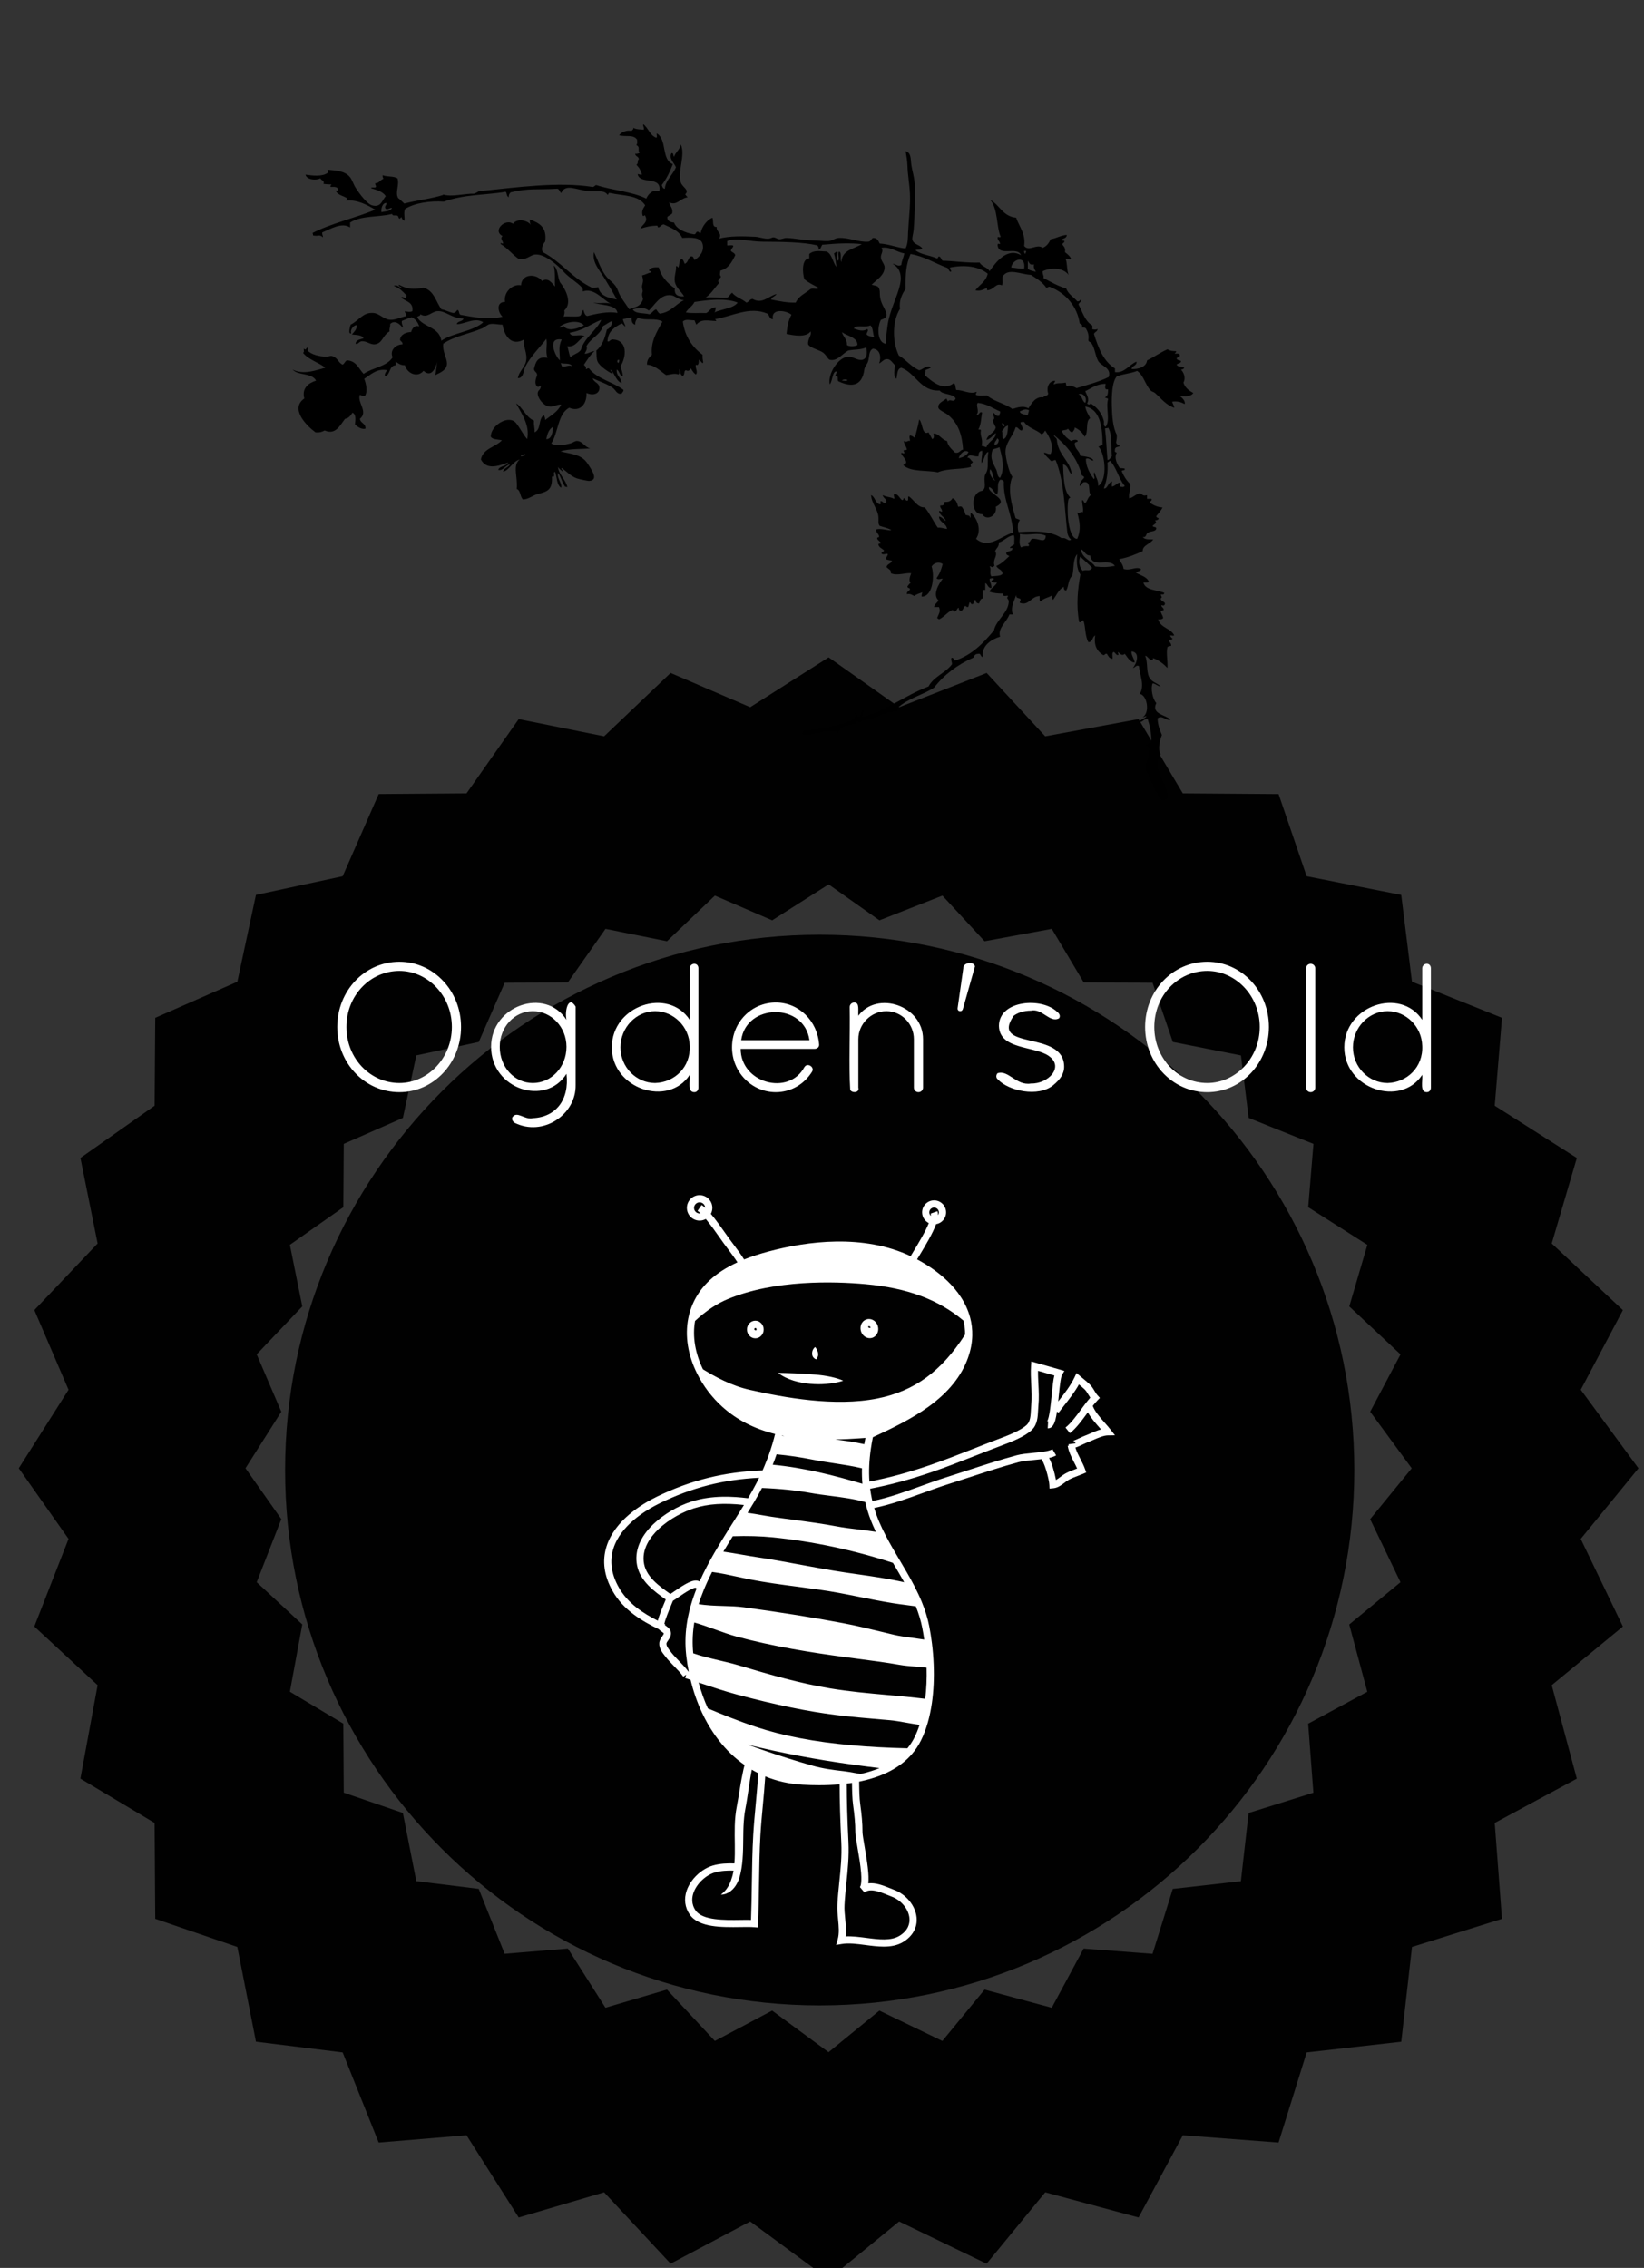 <svg xmlns="http://www.w3.org/2000/svg" width="211" height="291" id="svgcontent" overflow="hidden" x="0" y="0" viewBox="0 0 211 291"><rect x="0" y="0" width="211" height="291" fill="#333333" stroke="none"/><g style="pointer-events:all" mask=""><title style="pointer-events:inherit">Layer 1</title><g id="svg_52" display="null" style="pointer-events:inherit" clip-id="284"><path fill="#010101" d="M105.206,119.938C67.312,119.938 36.592,150.695 36.592,188.631C36.592,226.564 67.312,257.319 105.206,257.319C143.101,257.319 173.819,226.564 173.819,188.631C173.819,150.695 143.101,119.938 105.206,119.938zM202.88,197.458L210.291,188.401L202.885,178.324L208.289,168.106L199.157,159.555L202.38,148.584L191.841,141.876L192.774,130.598L181.22,125.965L179.844,114.832L167.701,112.431L164.101,101.891L151.807,101.801L146.128,92.268L134.149,94.477L126.634,86.35L115.403,90.745L106.35,84.348L96.286,90.743L86.069,86.348L77.536,94.477L66.573,92.268L59.874,101.801L48.604,101.886L43.98,112.433L32.849,114.83L30.461,125.969L19.925,130.598L19.844,141.876L10.322,148.58L12.529,159.555L4.408,168.099L8.798,178.324L2.41,188.396L8.798,197.458L4.404,208.702L12.529,216.226L10.319,228.217L19.842,233.905L19.925,246.205L30.459,249.816L32.851,261.973L43.98,263.35L48.602,274.917L59.874,273.98L66.573,284.531L77.536,281.303L86.069,290.451L96.284,285.042L106.347,292.453L115.399,285.042L126.625,290.457L134.152,281.303L146.128,284.531L151.811,273.98L164.097,274.917L167.705,263.35L179.846,261.978L181.222,249.816L192.772,246.212L191.841,233.905L202.378,228.222L199.157,216.226L208.289,208.702L202.88,197.458L202.88,197.458L202.88,197.458L202.88,197.458zM175.854,194.926L179.746,203.018L173.169,208.44L175.487,217.074L167.897,221.17L168.568,230.028L160.254,232.627L159.261,241.382L150.518,242.369L147.922,250.696L139.077,250.025L134.987,257.621L126.365,255.291L120.948,261.88L112.864,257.984L106.343,263.318L99.1,257.984L91.747,261.878L85.603,255.291L77.708,257.617L72.887,250.021L64.771,250.692L61.441,242.364L53.43,241.374L51.708,232.623L44.12,230.022L44.063,221.166L37.205,217.067L38.797,208.436L32.947,203.016L36.106,194.919L31.509,188.394L36.106,181.143L32.947,173.778L38.797,167.628L37.205,159.725L44.065,154.9L44.122,146.773L51.71,143.443L53.432,135.421L61.446,133.698L64.773,126.105L72.892,126.046L77.715,119.184L85.605,120.773L91.753,114.919L99.107,118.089L106.35,113.479L112.87,118.089L120.955,114.919L126.368,120.773L134.993,119.184L139.085,126.046L147.928,126.107L150.525,133.698L159.27,135.427L160.26,143.444L168.577,146.777L167.903,154.9L175.494,159.729L173.174,167.628L179.75,173.785L175.858,181.143L181.188,188.401L175.854,194.926L175.854,194.926L175.854,194.926z" id="svg_53" style="pointer-events:inherit"/></g><line stroke-width="4" id="svg_32" y2="319.75" x2="191.074" y1="319.75" x1="10.074" stroke="#ff0000" fill="none" display="null" style="pointer-events:inherit"/><g id="svg_4" display=" inline" style="pointer-events:inherit" clip-id="344"><path fill="#ffffff" d="M78.618,204.136C80.005,206.591 82.38,207.995 84.541,209.041C84.646,209.158 84.777,209.253 84.906,209.344C84.997,209.407 85.162,209.527 85.196,209.589C85.196,209.67 85.082,209.833 84.993,209.963C84.838,210.187 84.645,210.466 84.618,210.815C84.564,211.509 85.03,212.089 85.371,212.513C85.407,212.56 85.443,212.604 85.475,212.647C85.757,213.007 86.11,213.371 86.483,213.757C86.925,214.212 87.382,214.684 87.697,215.135L88.074,214.873L87.932,215.309C88.164,215.384 88.395,215.461 88.628,215.538C88.988,217.02 89.481,218.438 90.097,219.754C90.539,220.697 91.047,221.594 91.607,222.411C91.814,222.72 92.036,223.02 92.261,223.309C93.23,224.555 94.338,225.617 95.559,226.47C95.511,226.662 95.464,226.851 95.42,227.04C95.331,227.439 95.25,227.842 95.175,228.243L95.067,228.841L94.968,229.437C94.839,230.234 94.709,231.02 94.563,231.799C94.526,231.996 94.486,232.21 94.457,232.418C94.426,232.627 94.402,232.836 94.382,233.044C94.341,233.461 94.318,233.875 94.306,234.286C94.259,235.932 94.383,237.528 94.258,239.079C94.258,239.09 94.257,239.096 94.256,239.1C93.386,239.073 92.422,239.104 91.506,239.368C90.034,239.795 88.65,241.104 88.141,242.556C87.755,243.657 87.898,244.768 88.542,245.681C89.714,247.339 92.66,247.297 95.028,247.264C95.697,247.254 96.328,247.246 96.792,247.285L97.267,247.323L97.288,246.848C97.365,245.11 97.391,243.354 97.417,241.657C97.448,239.637 97.479,237.545 97.596,235.496C97.671,234.189 97.795,232.851 97.916,231.557C98.026,230.37 98.14,229.149 98.217,227.929C99.706,228.546 101.315,228.906 103.009,229.001C103.734,229.041 104.439,229.061 105.125,229.061C106.043,229.061 106.923,229.026 107.76,228.953C107.765,231.118 107.833,233.454 107.977,236.422C108.061,238.158 107.888,239.847 107.719,241.477C107.623,242.423 107.522,243.403 107.472,244.386C107.44,245.009 107.5,245.644 107.561,246.257C107.651,247.19 107.737,248.07 107.511,248.856L107.31,249.558L108.03,249.437C108.921,249.285 109.967,249.421 111.074,249.566C111.857,249.669 112.654,249.772 113.421,249.772C114.329,249.772 115.199,249.626 115.951,249.157C117.164,248.401 117.762,247.286 117.637,246.014C117.488,244.516 116.3,243.067 114.748,242.487C114.602,242.43 114.442,242.365 114.274,242.298C113.441,241.959 112.387,241.534 111.444,241.657C111.561,240.577 111.312,238.939 110.966,236.936C110.828,236.135 110.698,235.381 110.698,235.074C110.701,233.902 110.585,232.799 110.408,231.503C110.295,230.672 110.283,229.763 110.271,228.804C110.27,228.738 110.269,228.669 110.268,228.601C110.364,228.582 110.458,228.563 110.554,228.542L110.456,228.093L110.456,228.091L110.555,228.542C112.15,228.194 113.547,227.672 114.709,226.988C115.613,226.457 116.392,225.818 117.023,225.089C117.485,224.559 117.881,223.967 118.198,223.327C118.54,222.644 118.833,221.875 119.07,221.05C119.293,220.275 119.469,219.435 119.598,218.556C119.824,217.009 119.903,215.327 119.831,213.56C119.797,212.664 119.723,211.761 119.613,210.879C119.52,210.121 119.403,209.377 119.263,208.662C119.06,207.637 118.744,206.61 118.296,205.521C118.03,204.875 117.718,204.21 117.346,203.49C116.769,202.379 116.119,201.283 115.491,200.222L115.306,199.914C114.749,198.972 114.16,197.968 113.64,196.961C113.341,196.382 113.086,195.844 112.861,195.316C112.603,194.715 112.383,194.103 112.2,193.49C114.342,193.052 116.442,192.293 118.476,191.556C119.537,191.172 120.636,190.774 121.71,190.432C122.6,190.151 123.504,189.855 124.38,189.57C126.465,188.888 128.623,188.182 130.761,187.606C131.241,187.476 131.957,187.407 132.648,187.339C132.988,187.305 133.334,187.272 133.664,187.23C133.79,187.393 134.014,187.803 134.271,188.647C134.51,189.424 134.666,190.212 134.678,190.524L134.699,191.005L135.176,190.962C135.763,190.911 136.225,190.559 136.632,190.25C136.818,190.107 136.993,189.974 137.164,189.879C137.519,189.684 137.903,189.537 138.313,189.383C138.542,189.295 138.784,189.204 139.017,189.105L139.408,188.935L139.268,188.532C139.113,188.082 138.884,187.639 138.667,187.211C138.419,186.727 138.163,186.23 138.023,185.738C138.276,185.666 138.596,185.521 139.032,185.312C139.217,185.226 139.387,185.144 139.481,185.11C139.733,185.017 139.996,184.903 140.279,184.78C140.916,184.502 141.642,184.187 142.178,184.18L143.104,184.166L142.535,183.437C142.317,183.158 142.065,182.872 141.799,182.57C141.192,181.881 140.509,181.107 140.249,180.39C140.451,180.135 140.656,179.895 140.868,179.676L141.168,179.365L140.875,179.046C140.712,178.868 140.592,178.667 140.465,178.453C140.303,178.183 140.12,177.876 139.831,177.599C139.576,177.354 139.275,177.105 138.984,176.865C138.86,176.763 138.74,176.662 138.626,176.566L138.166,176.175L137.911,176.721C137.415,177.782 136.603,178.818 135.818,179.82C135.818,179.82 135.818,179.82 135.817,179.821C135.842,179.578 135.866,179.333 135.89,179.092C135.995,178.034 136.127,176.719 136.309,176.412L136.607,175.903L136.041,175.738C135.048,175.446 133.949,175.136 132.911,174.846L132.366,174.694L132.328,175.259C132.273,176.066 132.314,176.875 132.352,177.655C132.397,178.514 132.442,179.402 132.356,180.268C132.336,180.471 132.326,180.686 132.314,180.894C132.279,181.625 132.243,182.381 131.798,182.809C131.005,183.57 129.312,184.208 128.195,184.629L128.075,184.674C127.04,185.065 125.987,185.479 124.97,185.879C123.112,186.608 121.191,187.362 119.285,188.016C116.558,188.95 114.164,189.6 111.586,190.103C111.539,189.438 111.53,188.752 111.561,188.058C111.591,187.373 111.66,186.658 111.765,185.929C111.835,185.439 111.922,184.931 112.028,184.414L112.069,184.395C114.472,183.286 116.998,182.071 119.172,180.498C121.749,178.633 123.41,176.569 124.251,174.187C124.583,173.247 124.765,172.302 124.785,171.38C124.806,170.6 124.715,169.822 124.515,169.073C123.494,165.234 119.983,162.804 117.701,161.591C117.784,161.455 117.869,161.316 117.954,161.174C118.779,159.808 119.703,158.273 120.14,157.075C120.868,156.955 121.426,156.32 121.426,155.558C121.426,154.71 120.736,154.019 119.887,154.019C119.04,154.019 118.349,154.709 118.349,155.558C118.349,156.155 118.699,156.683 119.207,156.936C118.778,158.023 117.928,159.436 117.165,160.699C117.066,160.863 116.972,161.022 116.878,161.178C110.768,158.302 103.62,159.253 98.666,160.573C97.482,160.888 96.443,161.226 95.503,161.603C95.089,160.94 94.618,160.311 94.159,159.7C93.966,159.444 93.786,159.203 93.614,158.967C93.457,158.75 93.279,158.498 93.091,158.231C92.544,157.453 91.878,156.508 91.235,155.752C91.359,155.517 91.427,155.254 91.427,154.984C91.427,154.083 90.694,153.349 89.793,153.349C88.893,153.349 88.159,154.083 88.159,154.984S88.893,156.617 89.793,156.617C90.073,156.617 90.347,156.544 90.587,156.411C91.188,157.127 91.818,158.022 92.34,158.761C92.529,159.031 92.709,159.286 92.87,159.507C93.045,159.749 93.228,159.994 93.423,160.253C93.842,160.81 94.269,161.382 94.647,161.971C91.8,163.275 89.926,165.012 88.93,167.268C88.664,167.872 88.463,168.511 88.335,169.164C87.894,171.412 88.281,173.85 89.453,176.217C90.254,177.833 91.385,179.324 92.726,180.527C94.586,182.193 96.798,183.33 99.478,183.997C99.432,184.188 99.383,184.375 99.336,184.556C99.209,185.033 99.068,185.51 98.916,185.97L99.353,186.113L99.353,186.113L98.915,185.971C98.678,186.701 98.401,187.439 98.093,188.165C98.02,188.337 97.946,188.507 97.872,188.674C92.967,188.851 88.65,189.922 84.311,192.038C82.339,193 78.877,195.11 77.839,198.448C77.264,200.289 77.526,202.202 78.618,204.136L78.618,204.136L78.618,204.136L78.618,204.136L78.618,204.136zM90.505,154.978C90.346,154.83 90.196,154.707 90.052,154.608L89.528,155.364C89.645,155.445 89.775,155.553 89.917,155.688C89.876,155.696 89.834,155.7 89.791,155.7C89.398,155.7 89.077,155.38 89.077,154.987C89.077,154.593 89.398,154.272 89.791,154.272C90.182,154.272 90.501,154.588 90.505,154.978zM120.502,155.562C120.502,155.692 120.462,155.814 120.393,155.914C120.395,155.726 120.372,155.557 120.32,155.408L119.452,155.714C119.466,155.755 119.485,155.844 119.468,156.014C119.346,155.901 119.269,155.739 119.269,155.561C119.269,155.221 119.545,154.943 119.886,154.943C120.222,154.944 120.502,155.222 120.502,155.562L120.502,155.562zM82.669,200.694C82.293,198.81 83.451,197.228 84.488,196.232C85.923,194.856 87.798,193.935 89.072,193.533C90.893,192.957 92.892,192.823 95.482,193.108C95.228,193.524 94.983,193.915 94.783,194.237L95.172,194.481L95.172,194.481L95.172,194.481L94.783,194.236C94.546,194.613 94.307,194.992 94.067,195.371C93.846,195.72 93.625,196.069 93.405,196.42C92.924,197.184 92.296,198.194 91.698,199.228C91.334,199.858 91.015,200.436 90.726,200.993C90.375,201.662 90.067,202.3 89.791,202.922C89.772,202.912 89.753,202.901 89.736,202.893C89.023,202.546 87.975,203.203 86.569,204.17C86.377,204.303 86.192,204.43 86.041,204.528C84.599,203.516 83.003,202.365 82.669,200.694L82.669,200.694L82.669,200.694zM96.64,192.975C96.681,192.908 96.722,192.841 96.764,192.771C97.137,192.146 97.484,191.525 97.8,190.924C100.139,191.018 102.201,191.231 104.097,191.575C104.847,191.711 105.659,191.816 106.52,191.927C108.059,192.124 109.648,192.328 111.053,192.737C111.091,192.91 111.134,193.083 111.178,193.254C111.393,194.069 111.674,194.885 112.016,195.682C112.139,195.97 112.27,196.258 112.41,196.554C111.617,196.424 110.815,196.326 110.029,196.231C109.116,196.122 108.254,196.018 107.477,195.87C105.597,195.513 103.677,195.255 101.821,195.006C100.89,194.883 99.928,194.754 98.994,194.615C98.642,194.563 98.242,194.492 97.821,194.417C97.236,194.314 96.596,194.2 95.946,194.11C96.165,193.758 96.403,193.369 96.64,192.975L96.64,192.975L96.64,192.975zM99.178,187.943C99.354,187.499 99.52,187.052 99.671,186.607C101.225,186.755 102.77,186.982 104.27,187.285C105.164,187.466 106.103,187.608 107.012,187.746C108.213,187.93 109.452,188.118 110.629,188.4C110.613,189.075 110.631,189.741 110.687,190.388C107.088,189.324 103.229,188.328 99.178,187.943L99.178,187.943L99.178,187.943zM100.363,184.246C100.366,184.231 100.37,184.216 100.372,184.203C100.473,184.223 100.574,184.243 100.675,184.262C100.57,184.256 100.466,184.251 100.363,184.246L100.363,184.246zM111.072,184.503C111.019,184.773 110.972,185.044 110.927,185.308C109.705,185.039 108.456,184.847 107.195,184.706C108.248,184.682 109.271,184.626 110.242,184.561C110.503,184.544 110.777,184.524 111.072,184.503zM89.207,169.491C90.65,168.169 91.987,167.275 93.408,166.687C99.446,164.182 107.05,164.41 111.046,164.77C116.427,165.253 120.44,166.743 123.657,169.452C123.801,170.034 123.872,170.632 123.866,171.234C120.83,175.967 117.348,178.503 112.587,179.447C107.133,180.529 100.625,179.325 96.205,178.328C93.852,177.797 91.78,176.653 90.218,175.693C89.206,173.598 88.857,171.46 89.207,169.491L89.207,169.491L89.207,169.491zM118.163,190.693C116.144,191.424 114.061,192.179 111.965,192.604C111.94,192.495 111.915,192.387 111.892,192.278C111.804,191.869 111.734,191.448 111.68,191.024C114.329,190.511 116.785,189.847 119.582,188.888C121.508,188.229 123.439,187.47 125.305,186.736C126.32,186.338 127.371,185.925 128.403,185.537L128.52,185.492C129.71,185.044 131.506,184.365 132.436,183.474C133.146,182.793 133.194,181.808 133.238,180.94C133.249,180.735 133.258,180.541 133.274,180.361C133.368,179.427 133.321,178.504 133.275,177.611C133.247,177.021 133.215,176.455 133.226,175.892C133.927,176.089 134.642,176.291 135.319,176.489C135.181,177.04 135.092,177.872 134.979,179.004C134.9,179.784 134.819,180.592 134.71,181.245C134.55,182.2 134.398,182.377 134.379,182.393C134.398,182.378 134.453,182.346 134.526,182.35L134.468,183.268C135.24,183.315 135.456,182.234 135.557,181.714C135.594,181.529 135.628,181.328 135.66,181.119L135.862,181.271C136.078,180.984 136.304,180.695 136.542,180.389C137.234,179.507 137.948,178.6 138.476,177.639C138.731,177.85 138.989,178.065 139.196,178.264C139.395,178.456 139.531,178.684 139.674,178.926C139.754,179.061 139.837,179.198 139.933,179.335C139.51,179.816 139.11,180.361 138.72,180.891C138.097,181.738 137.454,182.614 136.75,183.174L137.322,183.894C138.124,183.258 138.803,182.332 139.462,181.437C139.515,181.365 139.568,181.293 139.62,181.221C139.996,181.917 140.581,182.578 141.113,183.182C141.178,183.257 141.245,183.332 141.309,183.405C140.836,183.539 140.359,183.748 139.917,183.94C139.65,184.057 139.397,184.166 139.171,184.249C139.037,184.298 138.857,184.385 138.645,184.484C138.386,184.606 137.849,184.86 137.694,184.874C137.796,184.866 138.004,184.972 138.037,185.195L137.126,185.322C137.135,185.381 137.151,185.436 137.179,185.488L137.035,185.51C137.154,186.269 137.509,186.963 137.852,187.632C137.993,187.906 138.128,188.17 138.243,188.429C138.161,188.461 138.077,188.493 137.992,188.525C137.57,188.684 137.137,188.85 136.724,189.078C136.497,189.204 136.286,189.365 136.082,189.52C135.894,189.664 135.708,189.803 135.529,189.903C135.448,189.449 135.309,188.878 135.147,188.353C134.966,187.772 134.797,187.362 134.643,187.072C135.031,186.983 135.322,186.878 135.547,186.742L135.076,185.952C134.851,186.085 134.459,186.192 133.873,186.279C133.811,186.261 133.748,186.251 133.686,186.251L133.685,186.305C133.327,186.353 132.939,186.39 132.561,186.428C131.798,186.502 131.078,186.572 130.521,186.722C128.361,187.304 126.192,188.014 124.095,188.698C123.22,188.983 122.317,189.278 121.433,189.559C120.339,189.905 119.233,190.306 118.163,190.693L118.163,190.693L118.163,190.693L118.163,190.693L118.163,190.693L118.163,190.693L118.163,190.693zM116.047,203.019C114.029,202.564 111.98,202.271 109.989,201.985C109.494,201.914 109,201.844 108.508,201.771C106.618,201.49 104.687,201.132 102.82,200.786C100.945,200.437 99.005,200.077 97.093,199.794C96.458,199.7 95.825,199.588 95.155,199.471C94.399,199.339 93.623,199.204 92.842,199.093C93.268,198.374 93.693,197.689 94.051,197.118C95.937,197.057 97.624,197.104 99.2,197.262C104.307,197.775 109.629,198.906 114.605,200.536L114.699,200.695C115.15,201.454 115.61,202.232 116.047,203.019L116.047,203.019zM118.362,208.844C118.461,209.34 118.546,209.852 118.621,210.375C118.101,210.292 117.572,210.217 117.057,210.149C116.194,210.03 115.379,209.918 114.744,209.766C114.248,209.647 113.753,209.527 113.255,209.406C111.589,209.002 109.869,208.583 108.179,208.266C104.492,207.564 100.448,206.921 95.458,206.231C94.633,206.12 93.748,206.091 92.811,206.065C91.747,206.032 90.653,205.999 89.672,205.826C89.858,205.23 90.079,204.615 90.332,203.996C90.635,203.255 90.983,202.501 91.393,201.702C92.492,201.846 93.601,202.09 94.677,202.326C95.195,202.437 95.731,202.557 96.251,202.659C98.26,203.056 100.309,203.327 102.291,203.585C104.068,203.818 105.906,204.058 107.696,204.391C108.554,204.55 109.426,204.724 110.27,204.896C111.672,205.175 113.12,205.467 114.555,205.699C115.142,205.793 115.74,205.874 116.376,205.955C116.76,206.008 117.151,206.059 117.543,206.113C117.914,207.057 118.185,207.952 118.362,208.844zM118.745,217.977C117.131,217.779 115.497,217.631 113.912,217.487C111.471,217.267 108.949,217.04 106.523,216.632C102.613,215.974 99.001,214.935 94.687,213.649C93.922,213.423 93.087,213.225 92.28,213.038C91.164,212.774 90.014,212.506 88.973,212.135C88.856,210.988 88.878,209.812 89.039,208.634C89.059,208.484 89.083,208.332 89.108,208.183C90.017,208.442 90.95,208.778 91.857,209.104C92.787,209.438 93.666,209.752 94.469,209.972C99.277,211.278 104.145,212.035 108.272,212.601C108.955,212.694 109.646,212.785 110.313,212.87C112.011,213.093 113.767,213.319 115.466,213.622C116.069,213.73 116.741,213.786 117.454,213.845C117.939,213.885 118.436,213.928 118.924,213.986C118.961,215.386 118.901,216.725 118.745,217.977L118.745,217.977L118.745,217.977L118.745,217.977L118.745,217.977zM110.442,227.624C110.276,227.597 110.094,227.565 109.881,227.524L109.647,227.482C109.204,227.401 108.784,227.323 108.404,227.277L108.396,227.277C108.363,227.273 108.33,227.269 108.297,227.264L108.288,227.264C106.866,227.1 105.575,226.932 104.19,226.533C102.118,225.937 100.103,225.301 98.031,224.592C97.321,224.347 96.621,224.1 95.945,223.855C95.987,223.868 96.027,223.877 96.07,223.888C100.274,224.929 104.704,225.766 109.614,226.446C110.678,226.591 111.758,226.732 112.88,226.867C112.14,227.175 111.325,227.427 110.442,227.624L110.442,227.624L110.442,227.624L110.442,227.624zM108.39,244.434C108.439,243.476 108.539,242.508 108.634,241.574C108.805,239.908 108.983,238.184 108.895,236.379C108.75,233.38 108.683,231.037 108.679,228.859C108.905,228.831 109.127,228.798 109.35,228.764C109.351,228.781 109.351,228.798 109.351,228.814C109.363,229.761 109.374,230.74 109.495,231.63C109.667,232.888 109.779,233.954 109.778,235.073C109.777,235.461 109.902,236.181 110.059,237.094C110.229,238.081 110.442,239.313 110.521,240.326C110.637,241.849 110.391,242.108 110.362,242.13L110.362,242.13L110.958,242.832L110.958,242.832C111.66,242.234 112.917,242.743 113.927,243.152C114.104,243.223 114.269,243.291 114.425,243.35C115.661,243.811 116.607,244.946 116.721,246.107C116.783,246.747 116.618,247.659 115.466,248.376C114.355,249.066 112.746,248.858 111.191,248.654C110.299,248.54 109.381,248.419 108.527,248.461C108.625,247.705 108.549,246.928 108.475,246.171C108.416,245.563 108.36,244.989 108.39,244.434L108.39,244.434L108.39,244.434zM95.509,233.159C95.529,232.967 95.553,232.777 95.581,232.587S95.642,232.215 95.68,232.014C95.835,231.212 95.947,230.408 96.069,229.614C96.194,228.756 96.323,227.906 96.485,227.071C96.758,227.231 97.037,227.381 97.318,227.522C97.242,228.843 97.118,230.177 96.999,231.473C96.877,232.775 96.752,234.122 96.676,235.446C96.557,237.517 96.527,239.616 96.495,241.645C96.472,243.186 96.448,244.773 96.387,246.346C95.974,246.334 95.503,246.342 95.014,246.348C92.976,246.377 90.184,246.415 89.291,245.153C88.692,244.305 88.806,243.441 89.008,242.865C89.418,241.696 90.576,240.599 91.761,240.256C92.535,240.032 93.375,239.999 94.148,240.021C94.136,240.088 94.126,240.158 94.112,240.225C94.042,240.595 93.938,240.954 93.814,241.295C93.688,241.637 93.536,241.96 93.329,242.261C93.124,242.569 92.858,242.84 92.525,243.107C92.954,243.111 93.386,242.946 93.747,242.677C94.108,242.409 94.394,242.039 94.598,241.649C94.806,241.257 94.932,240.838 95.031,240.423C95.081,240.215 95.121,240.009 95.156,239.801C95.19,239.592 95.219,239.386 95.244,239.18C95.339,238.355 95.369,237.531 95.381,236.722L95.397,235.515C95.401,235.114 95.407,234.717 95.425,234.327C95.445,233.934 95.468,233.544 95.509,233.159L95.509,233.159zM89.665,215.887C89.68,215.891 89.695,215.897 89.709,215.901C91.312,216.439 92.968,216.994 94.636,217.443C99.54,218.752 103.674,219.603 107.271,220.051C109.272,220.3 111.322,220.473 113.306,220.643C113.615,220.668 113.927,220.693 114.234,220.722C114.832,220.772 115.532,220.898 116.271,221.031C116.845,221.134 117.436,221.239 118.022,221.318C117.832,221.893 117.616,222.431 117.371,222.922C117.119,223.426 116.815,223.896 116.461,224.326C113.869,224.264 111.546,224.14 109.373,223.94C104.516,223.505 100.459,222.726 96.969,221.561C94.705,220.805 92.528,219.917 90.852,219.209C90.377,218.16 89.978,217.046 89.666,215.887L89.665,215.887L89.665,215.887zM85.534,210.886C85.541,210.783 85.647,210.631 85.749,210.487C85.926,210.228 86.146,209.909 86.111,209.5C86.071,209.045 85.705,208.784 85.438,208.594C85.406,208.571 85.369,208.543 85.333,208.519L85.378,208.42C85.34,208.402 85.304,208.385 85.266,208.368C85.354,207.849 85.859,206.631 86.116,206.012C86.213,205.781 86.299,205.574 86.365,205.404C86.556,205.293 86.797,205.127 87.087,204.927C87.524,204.628 88.019,204.287 88.477,204.036C88.991,203.755 89.221,203.72 89.302,203.72C89.305,203.739 89.309,203.761 89.311,203.795L89.422,203.788C89.113,204.556 88.851,205.317 88.644,206.051C88.506,206.541 88.388,207.032 88.291,207.514C88.227,207.844 88.171,208.175 88.125,208.507C87.95,209.779 87.929,211.054 88.061,212.297C88.069,212.372 88.078,212.447 88.086,212.524C88.163,213.188 88.267,213.849 88.394,214.495C88.382,214.491 88.368,214.484 88.356,214.48C88.01,214.013 87.569,213.555 87.141,213.115C86.784,212.746 86.449,212.398 86.197,212.079C86.16,212.032 86.124,211.983 86.085,211.935C85.83,211.617 85.509,211.215 85.535,210.886L85.534,210.886zM78.716,198.723C79.65,195.716 82.874,193.764 84.713,192.866C88.792,190.877 92.853,189.837 97.432,189.615C97.329,189.825 97.225,190.034 97.118,190.242C96.78,190.899 96.416,191.554 96.007,192.243C94.105,192.006 91.4,191.833 88.796,192.655C87.016,193.218 85.168,194.307 83.853,195.568C82.126,197.224 81.405,199.058 81.768,200.874C82.167,202.87 83.95,204.181 85.447,205.234C85.395,205.359 85.335,205.503 85.27,205.66C84.887,206.583 84.568,207.376 84.423,207.956C82.54,207.003 80.577,205.733 79.42,203.684C78.457,201.981 78.221,200.311 78.716,198.723L78.716,198.723L78.716,198.723zM104.914,174.179C104.879,174.253 104.836,174.33 104.766,174.423C104.654,174.391 104.574,174.341 104.504,174.284C104.437,174.228 104.383,174.166 104.342,174.099C104.26,173.966 104.23,173.817 104.23,173.671C104.229,173.524 104.255,173.377 104.317,173.236C104.377,173.095 104.467,172.959 104.622,172.841C104.748,172.987 104.824,173.119 104.881,173.245C104.938,173.37 104.972,173.491 104.993,173.609C105.015,173.729 105.022,173.846 104.989,173.974C104.973,174.039 104.948,174.107 104.914,174.179zM104.064,176.328C104.76,176.378 105.459,176.445 106.157,176.57C106.506,176.632 106.855,176.706 107.201,176.8C107.373,176.849 107.546,176.899 107.716,176.959L107.972,177.052C108.055,177.088 108.139,177.119 108.223,177.16C108.175,177.176 108.129,177.191 108.083,177.204L107.945,177.246C107.854,177.27 107.762,177.295 107.673,177.316C107.583,177.338 107.493,177.356 107.405,177.377L107.136,177.428C106.781,177.493 106.428,177.538 106.078,177.567C105.902,177.586 105.726,177.591 105.551,177.602C105.463,177.606 105.375,177.606 105.287,177.608C105.199,177.609 105.111,177.614 105.023,177.611C104.671,177.608 104.318,177.595 103.965,177.558C103.259,177.492 102.547,177.369 101.849,177.154C101.501,177.044 101.156,176.913 100.823,176.751C100.49,176.586 100.165,176.4 99.869,176.151C100.593,176.159 101.286,176.189 101.981,176.214C102.676,176.246 103.368,176.277 104.064,176.328L104.064,176.328L104.064,176.328zM110.594,169.806C110.434,170.094 110.396,170.452 110.492,170.786C110.647,171.327 111.117,171.705 111.632,171.705C111.731,171.705 111.828,171.691 111.922,171.664C112.522,171.49 112.857,170.816 112.669,170.161C112.514,169.62 112.045,169.243 111.528,169.243C111.429,169.243 111.333,169.257 111.238,169.285C110.966,169.362 110.736,169.547 110.594,169.806L110.594,169.806L110.594,169.806L110.594,169.806zM111.747,170.327C111.716,170.367 111.662,170.392 111.603,170.392C111.506,170.392 111.426,170.323 111.426,170.237C111.426,170.226 111.428,170.216 111.43,170.205C111.447,170.189 111.466,170.174 111.491,170.167C111.503,170.163 111.515,170.162 111.527,170.162C111.601,170.162 111.691,170.223 111.747,170.327zM95.869,170.593C95.869,171.216 96.351,171.724 96.942,171.724C97.534,171.724 98.015,171.216 98.015,170.593S97.534,169.46 96.942,169.46C96.351,169.46 95.869,169.968 95.869,170.593zM96.809,170.542C96.809,170.459 96.887,170.39 96.983,170.388C97.046,170.414 97.096,170.498 97.096,170.593C97.096,170.62 97.092,170.647 97.084,170.671C97.056,170.687 97.023,170.697 96.986,170.697C96.889,170.696 96.809,170.628 96.809,170.542z" id="svg_5" style="pointer-events:inherit"/></g><g id="svg_57" display=" inline" style="pointer-events:inherit" clip-id="245"><path d="M56.8,24.934C57.935,25.335 59.672,24.811 60.842,24.855C61.089,24.786 61.26,24.64 61.477,24.538C66.142,24.065 71.628,23.285 76.055,23.985C76.292,23.984 76.324,23.779 76.531,23.748C78.578,24.421 81.136,24.58 82.948,25.485C83.193,24.905 83.775,24.264 84.614,24.537C85.002,22.491 82.074,23.751 81.84,22.327C82.025,22.351 82.137,22.451 82.395,22.404C82.219,21.838 82.088,21.565 81.682,21.141C81.998,20.939 81.724,20.623 81.998,20.432C81.974,20.063 81.549,20.09 81.523,19.721C81.781,19.768 81.891,19.667 82.079,19.644C81.803,19.153 82.204,18.897 81.682,18.617C81.829,18.325 81.784,18.332 81.761,17.907C81.276,17.206 80.278,17.602 79.464,17.353C79.725,16.945 80.487,16.652 81.047,16.801C81.136,16.679 81.305,16.637 81.285,16.407C81.722,16.628 82.169,16.599 82.632,16.642C82.694,16.318 82.511,16.236 82.553,15.932C83.214,16.406 83.394,17.359 84.217,17.669C84.393,17.636 84.248,17.28 84.295,17.115C85.653,17.936 84.845,20.47 86.356,21.063C85.979,22.055 85.525,22.972 84.93,23.747C85.009,23.957 85.059,24.198 85.327,24.221C85.412,23.136 86.35,22.462 86.753,21.458C86.548,20.937 85.777,20.275 86.197,19.643C86.484,19.619 86.378,19.988 86.515,20.115C86.708,19.493 87.258,19.224 87.385,18.535C88.004,19.956 86.914,22.012 87.385,23.43C87.588,24.038 88.546,24.37 87.941,24.931C88.033,25.074 88.148,25.197 88.257,25.324C87.353,25.391 86.868,26.467 85.88,25.956C85.962,26.48 86.399,26.649 86.277,27.378C86.106,27.575 85.814,27.653 85.643,27.85C85.635,28.384 86.035,28.512 86.515,28.56C86.782,29.358 87.908,29.881 89.051,30.061C89.32,30.093 89.287,29.825 89.446,29.744C89.743,29.662 89.671,29.94 89.921,29.903C90.074,29.143 90.636,28.298 91.427,27.93C91.623,28.314 91.329,29.185 91.982,29.115C91.906,29.768 92.728,29.891 92.299,30.614C93.693,30.259 95.244,30.305 96.895,30.377C97.483,30.404 98.105,30.688 98.719,30.614C98.939,30.588 99.075,30.453 99.273,30.455C99.531,30.461 99.731,30.658 99.987,30.693C100.285,30.734 100.61,30.527 100.936,30.534C102.01,30.557 103.183,30.85 104.344,30.851C105.002,30.852 105.702,30.962 106.324,30.929C106.769,30.907 107.175,30.562 107.593,30.534C108.961,30.443 110.184,31.117 111.476,31.007C111.77,30.96 111.818,30.665 112.03,30.534C112.592,30.501 112.725,30.895 112.902,31.245C114.11,31.315 115.266,31.822 116.231,31.875C116.553,31.23 116.516,30.471 116.547,29.823C116.63,28.084 116.857,26.487 116.785,24.85C116.734,23.658 116.505,22.474 116.469,21.296C116.446,20.552 116.342,20.084 116.232,19.404C116.943,19.58 116.871,20.389 116.943,20.981C117.073,22.027 117.405,22.77 117.419,24.061C117.432,25.448 117.42,27.625 117.259,29.509C117.218,30.016 117.033,30.484 117.102,30.771C117.252,31.392 118.094,31.404 118.369,31.875C118.252,32.13 117.704,31.949 117.496,32.112C118.173,32.676 119.345,32.747 120.192,33.138C120.448,33.209 120.358,32.934 120.508,32.903C120.785,32.97 120.785,33.313 120.984,33.455C122.251,33.468 124.029,33.748 125.739,33.692C125.999,34.222 126.739,34.274 127.006,34.796C127.824,33.63 129.258,31.724 131.047,32.745C130.547,31.528 128.13,33.034 128.036,31.403C128.105,31.174 128.156,31.315 128.353,31.325C128.346,30.935 128.026,30.861 128.036,30.455C128.175,30.308 128.268,30.551 128.433,30.377C127.884,29.213 128.103,26.763 127.087,25.641C128.311,26.291 128.696,27.774 130.416,27.93C130.823,29.131 131.657,29.959 131.448,31.561C132.065,32.347 133.062,31.224 133.822,31.797C134.348,31.61 134.623,31.172 134.855,30.693C135.609,30.576 136.105,30.204 136.916,30.14C136.914,30.586 136.454,30.573 136.203,30.771C136.224,30.935 136.551,30.794 136.599,30.929C136.642,31.209 136.32,31.124 136.363,31.403C136.673,31.745 136.748,31.959 136.679,32.351C136.984,32.601 137.311,32.826 137.472,33.22C137.297,33.387 137.091,33.137 136.759,33.22C136.996,33.666 136.898,34.725 137.155,35.272C136.46,34.348 134.946,34.285 133.826,34.799C133.752,35.178 134.056,35.462 133.907,35.667C134.841,36.157 135.726,36.696 136.838,37.01C137.106,37.764 137.796,38.105 138.265,38.666C138.533,38.696 138.603,38.531 138.739,38.429C138.926,38.622 138.464,38.835 138.423,39.062C138.934,40.026 139.236,41.198 140.166,41.746C140.239,41.976 140.239,41.989 140.166,42.22C140.389,42.316 140.656,42.316 140.878,42.22C140.843,42.551 140.506,42.584 140.403,42.85C140.969,44.654 141.625,46.371 143.099,47.272C143.099,47.429 143.099,47.588 143.099,47.745C144.331,47.919 144.923,46.773 145.872,46.402C145.91,46.967 145.299,46.883 145.237,47.351C146.001,47.401 147.128,47.129 147.219,46.245C148.122,45.805 148.899,45.237 149.833,44.824C150.301,45.051 150.408,45.037 150.941,45.062C151,45.277 150.784,45.221 150.781,45.379C151.056,45.368 151.352,45.337 151.416,45.537C151.507,45.917 151.05,45.747 151.019,46.009C151.083,46.236 151.402,46.206 151.575,46.325C151.583,46.676 151.135,46.571 151.019,46.799C151.156,47.083 151.622,47.043 151.969,47.115C151.983,47.363 151.766,47.387 151.573,47.431C151.894,47.737 152.24,48.463 151.889,49.09C152.093,49.755 152.597,50.12 153.157,50.431C152.779,50.963 152.007,50.85 151.414,50.826C151.73,51.027 152.171,51.468 152.048,51.852C151.499,51.543 151.055,51.465 150.465,51.536C150.392,51.64 150.718,52.015 150.701,52.325C149.614,51.937 149.023,51.118 148.246,50.431C148.083,50.289 147.823,50.254 147.689,50.114C146.962,49.351 146.816,48.188 145.948,47.589C145.168,47.918 144.118,47.976 143.334,48.299C142.729,48.974 142.665,50.754 142.698,52.087C142.731,53.426 142.832,54.845 143.334,55.799C143.363,56.171 143.308,56.456 143.253,56.745C143.262,57.056 143.573,57.059 143.729,57.218C143.593,57.417 143.072,57.244 143.096,57.772C143.026,58.025 143.217,58.018 143.334,58.088C142.944,58.747 143.403,59.621 143.729,60.062C144.043,60.072 144.28,60.096 144.363,60.139C144.419,60.432 144.025,60.274 143.967,60.455C144.238,61.106 144.585,61.681 145.075,62.113C145.18,62.876 144.826,63.181 144.915,63.929C145.307,63.95 145.779,63.369 146.342,63.298C146.684,63.484 146.664,63.675 147.215,63.535C147.215,63.692 147.215,63.851 147.215,64.009C147.399,64.009 147.584,64.009 147.771,64.009C147.941,64.186 147.612,64.313 147.534,64.48C148.047,64.824 148.552,65.082 149.199,65.111C149.003,65.549 148.687,65.865 148.404,66.217C148.391,66.438 148.626,66.414 148.721,66.533C148.648,66.699 148.488,66.772 148.247,66.77C148.57,67.157 148.149,67.227 147.93,67.478C147.988,67.688 148.382,67.553 148.405,67.794C148.347,68.261 147.666,68.109 147.375,68.346C147.03,68.421 147.201,69.013 146.663,68.901C146.883,69.238 147.452,69.218 148.009,69.217C147.652,69.807 146.614,69.966 146.663,70.717C145.739,71.137 144.791,71.536 143.652,71.744C143.834,72.165 144.149,72.457 144.207,73.006C145.11,73.286 145.723,72.646 146.425,73.006C146.44,73.39 145.914,73.231 145.79,73.48C146.377,73.844 147.195,73.975 147.457,74.665C147.325,74.795 146.991,74.726 146.744,74.743C147.031,75.798 148.515,75.663 149.438,76.082C149.388,76.414 149.075,76.186 148.964,76.321C149.062,76.5 149.208,76.682 148.964,76.792C148.983,77.169 149.416,77.132 149.52,77.424C149.471,77.757 149.344,77.714 149.044,77.659C149.061,77.961 149.378,77.96 149.36,78.29C149.171,78.261 149.19,78.434 148.966,78.37C148.982,78.776 149.253,78.926 149.282,79.319C149.156,79.453 148.95,79.515 148.648,79.476C148.922,80.572 150.27,80.599 150.708,81.53C150.458,81.618 150.531,81.537 150.234,81.53C150.103,81.565 150.36,81.87 150.473,81.924C150.469,82.16 150.098,82.027 149.995,82.161C150.068,82.43 150.339,82.503 150.312,82.87C150.036,82.942 150.051,82.856 149.837,83.028C149.644,83.79 149.89,84.725 149.837,85.713C149.336,85.186 148.764,84.73 148.013,84.45C147.846,84.473 148.132,84.665 147.853,84.687C147.421,84.648 147.359,84.233 146.983,84.134C147.333,85.039 147.115,86.052 147.459,86.819C147.794,87.568 148.432,87.558 148.963,88.082C148.53,88.04 148.369,87.724 147.933,87.686C147.646,88.36 147.956,89.753 148.408,90.212C147.704,91.644 149.617,91.709 150.232,92.342C149.723,92.571 149.131,91.672 148.568,92.185C148.593,93.051 148.864,93.677 149.122,94.314C148.864,94.929 148.563,96.21 148.962,96.764C147.734,98.788 149.914,100.302 149.835,102.446C149.589,102.608 149.459,102.533 149.201,102.762C148.205,101.675 147.773,100.025 146.982,98.737C147.18,97.853 147.326,97.062 147.538,96.053C147.514,95.787 147.271,95.737 147.062,95.658C147.198,95.424 147.577,95.434 147.775,95.263C147.782,94.096 147.584,93.138 147.3,92.264C146.748,92.215 146.709,92.675 146.192,92.66C146.381,92.294 146.866,92.226 147.14,91.95C147.095,91.783 146.842,92.065 146.667,92.027C147.618,91.427 147.24,89.182 146.27,89.028C147.002,88.002 146.216,86.426 146.192,85.477C145.818,85.257 145.724,85.659 145.398,85.711C145.84,85.24 146.41,83.712 145.238,83.58C145.126,83.984 145.58,84.504 145.636,85.003C145.111,85.039 144.687,84.326 144.368,83.899C143.983,84.216 143.761,83.877 143.496,83.661C143.449,83.913 143.645,83.906 143.496,84.057C143.189,84.046 143.182,83.739 142.94,83.661C142.653,83.718 142.831,84.236 142.783,84.53C142.364,84.5 142.24,84.173 142.07,83.899C141.773,83.815 141.843,84.094 141.594,84.057C140.862,83.603 140.358,82.918 140.563,81.531C140.171,81.719 140.264,82.39 139.693,82.398C139.226,81.574 139.36,80.507 139.057,79.636C138.942,79.445 138.677,80.03 138.502,79.796C138.1,77.658 138.327,75.576 138.662,73.717C138.151,72.96 138.172,71.964 138.265,71.113C137.682,71.663 137.848,72.957 137.632,73.874C137.062,74.333 137.179,75.24 136.838,75.77C136.576,75.766 136.535,75.546 136.522,75.296C135.872,75.649 135.592,76.37 135.176,76.954C135.013,76.88 135.006,76.651 135.018,76.402C134.46,76.735 133.997,76.735 133.511,77.191C133.379,77.062 133.449,76.729 133.433,76.483C132.302,76.517 132.047,77.793 130.897,77.349C130.84,77.108 131.034,77.119 130.976,76.877C130.838,76.683 130.374,76.86 130.42,76.324C130.176,77.127 129.609,78.07 130.024,78.849C129.863,78.849 129.707,78.849 129.548,78.849C129.228,79.795 128.013,80.599 128.359,81.693C127.347,82 125.94,82.785 126.142,84.296C125.789,84.304 125.971,83.783 125.507,83.901C125.172,83.91 125.034,84.114 124.951,84.373C122.882,85.284 121.183,86.568 119.879,88.24C118.435,89.17 116.518,89.629 115.284,90.767C115.348,91.039 115.197,91.099 115.125,91.239C113.35,91.263 112.278,92.398 110.767,92.425C110.519,92.389 110.557,92.638 110.371,92.662C110.122,92.699 110.063,92.548 109.897,92.503C109.69,92.71 110.024,92.565 109.974,92.82C109.288,93.025 107.907,93.027 107.599,94.004C106.136,93.199 104.526,94.589 103.003,94.24C102.994,93.996 103.099,93.865 103.161,93.687C105.488,93.673 107.857,93.063 109.658,92.266C109.784,91.947 109.806,91.877 109.736,91.476C110.094,91.438 109.959,91.887 110.134,92.03C110.573,91.942 110.469,91.313 110.766,91.082C110.885,91.23 110.641,91.69 110.689,92.03C113.91,91.106 116.163,89.223 119.169,88.083C119.843,86.807 121.345,86.357 122.18,85.24C122.204,84.924 122.04,84.8 122.1,84.449C122.317,84.257 122.416,84.661 122.576,84.765C124.791,84.026 126.216,82.499 127.568,80.897C127.859,79.527 129.43,78.632 129.469,77.188C129.479,76.799 129.081,76.85 129.39,76.478C129.31,76.323 128.626,76.708 128.757,76.162C128.092,76.166 127.491,76.106 127.013,75.925C127.038,75.541 127.771,75.218 127.962,74.74C127.675,74.765 127.449,74.726 127.25,74.662C127.192,74.366 127.555,74.491 127.568,74.267C127.417,74.109 127.194,74.229 127.011,74.267C127.025,74.728 127.279,74.946 127.248,75.451C126.751,75.473 126.814,74.935 126.457,74.82C126.457,75.109 126.457,75.399 126.457,75.688C126.349,75.688 126.243,75.688 126.14,75.688C126.14,76.056 126.14,76.424 126.14,76.792C125.783,76.807 125.784,77.175 125.664,77.424C125.32,77.45 125.25,77.206 125.19,76.951C124.969,77.021 125.02,77.363 124.874,77.504C124.579,77.587 124.617,77.337 124.479,77.267C124.332,77.41 124.374,77.743 124.24,77.898C124.093,77.887 123.973,77.846 123.924,77.74C123.623,77.833 123.673,78.279 123.369,78.372C123.147,78.357 123.03,78.236 123.051,77.976C122.803,78.044 122.828,78.386 122.579,78.45C122.335,78.509 122.425,78.232 122.183,78.292C121.533,78.594 121.175,79.183 120.517,79.476C120.458,79.403 120.373,79.356 120.28,79.319C120.462,78.768 120.765,78.509 120.517,77.897C120.305,77.897 120.095,77.897 119.883,77.897C119.945,77.484 120.301,77.366 120.438,77.029C119.655,76.279 120.496,74.906 120.994,74.267C120.86,74.178 120.406,74.486 120.2,74.188C120.624,73.594 120.765,73.187 120.994,72.371C120.536,72.049 119.898,72.172 119.568,72.688C119.933,73.723 119.799,76.535 118.299,76.556C118.254,76.297 118.354,76.189 118.379,76.003C118.022,76.149 117.606,76.233 117.347,76.477C117.07,76.356 116.886,76.144 116.398,76.24C116.355,75.855 116.715,75.871 116.794,75.606C116.779,75.386 116.418,75.508 116.478,75.212C116.623,75.093 116.674,74.884 116.872,74.817C116.578,74.449 116.817,73.936 116.95,73.554C116.272,73.464 115.098,73.927 114.337,73.554C114.425,73.117 114.036,73.049 113.782,72.765C113.855,72.341 114.358,72.341 114.494,71.976C114.271,71.856 113.894,71.887 113.702,71.739C113.712,71.46 113.928,71.384 113.938,71.108C113.86,70.949 113.32,71.262 113.146,71.029C113.084,70.732 113.448,70.858 113.462,70.634C113.242,70.38 112.853,70.293 112.749,69.924C112.677,69.667 113.008,69.812 113.065,69.687C112.956,69.456 112.7,69.368 112.59,69.135C112.519,68.88 112.854,69.026 112.83,68.819C112.755,68.472 112.449,68.355 112.432,67.95C113.026,67.716 113.958,68.12 114.412,68.028C114.002,67.751 113.415,67.656 112.907,67.475C112.66,67.168 112.782,66.879 112.747,66.371C112.683,65.354 111.857,64.589 111.798,63.528C112.329,63.76 112.314,64.538 112.907,64.711C113.155,64.658 113.009,64.501 112.984,64.317C113.323,64.268 113.307,64.575 113.62,64.554C114.112,64.176 113.288,63.936 113.302,63.528C113.813,63.824 114.24,63.727 114.731,64.002C114.909,63.933 114.571,63.516 114.809,63.369C115.32,63.438 115.432,63.905 115.758,64.159C115.973,64.213 115.91,63.995 115.997,63.922C116.212,63.971 116.193,64.253 116.471,64.239C116.658,64.188 116.459,63.751 116.63,63.683C117.325,64.134 117.74,65.157 118.691,65.104C119.33,65.891 119.777,66.867 120.356,67.709C120.85,67.664 121.129,67.832 121.546,67.869C121.455,67.09 120.582,67.092 120.513,66.289C120.948,66.329 121.058,66.696 121.386,66.842C121.221,66.292 120.638,66.168 120.513,65.579C120.737,65.513 120.721,65.691 120.91,65.656C120.943,65.283 120.643,65.243 120.673,64.868C120.925,64.879 121.262,64.858 121.23,64.395C121.789,64.451 122.084,64.247 122.259,63.921C122.687,64.099 122.855,64.537 122.972,65.026C123.268,65.018 123.196,64.938 123.447,65.026C123.651,65.323 123.834,65.638 123.921,66.052C124.114,66.176 124.542,66.066 124.479,66.448C124.675,66.379 124.454,65.897 124.636,65.815C125.411,66.491 126.033,68.034 125.27,69.132C126.867,70.525 128.459,68.788 130.025,68.342C129.925,65.911 128.731,64.165 128.835,61.789C128.761,61.626 128.6,61.55 128.361,61.554C127.864,62.117 128.24,62.915 127.962,63.449C127.517,63.234 127.465,62.63 126.934,62.501C126.712,63.346 129.72,64.081 127.804,65.026C128.031,66.231 126.587,66.879 126.061,65.974C124.582,66.061 124.525,63.185 126.061,62.975C126.625,62.63 126.291,61.954 126.378,61.16C126.409,60.86 126.616,60.675 126.695,60.368C126.881,59.627 126.688,58.803 126.855,58.001C126.424,58.021 126.327,59.054 125.983,59.422C125.922,58.81 126.104,58.436 126.061,57.842C125.676,57.854 125.58,58.151 125.587,58.553C124.944,58.642 124.432,58.126 124.16,58.712C124.559,58.734 124.589,59.125 124.872,59.264C124.722,59.519 124.46,59.487 124.634,59.896C123.45,60.281 121.689,60.041 120.356,60.605C119.006,60.298 116.83,60.608 115.917,59.657C116.826,59.419 115.836,58.587 115.681,58.237C115.644,57.913 115.85,58.269 116.076,58.159C116.109,57.968 115.931,57.987 115.998,57.763C116.182,57.787 116.304,57.75 116.395,57.685C116.318,57.262 116.048,57.029 115.998,56.58C116.468,56.843 116.406,56.49 116.791,56.58C116.802,56.249 116.647,56.138 116.791,55.87C117.069,55.906 117.224,56.068 117.425,56.186C117.547,55.605 117.842,54.632 117.981,53.817C118.443,54.262 118.317,55.924 119.17,55.476C119.323,55.773 119.498,56.042 119.646,56.345C119.933,56.225 119.87,55.934 119.804,55.634C120.493,55.585 120.897,56.471 121.547,56.582C121.681,57.29 122.169,57.646 122.579,58.081C123.17,58.198 123.192,57.749 123.608,57.687C123.478,55.803 123.006,54.338 121.706,53.266C121.28,52.914 120.501,52.644 120.438,52.318C120.325,51.718 121.046,51.495 121.469,51.133C121.501,51.285 121.639,51.333 121.628,51.529C122.014,51.054 122.344,51.796 122.658,51.133C122.306,50.459 121.034,50.7 120.598,50.107C118.155,50.251 117.542,47.891 115.685,47.186C115.113,47.302 115.181,48.056 115.051,48.608C114.616,48.282 114.801,47.448 114.892,46.871C114.62,46.659 114.337,46.128 113.942,46.082C113.429,46.022 113.269,46.418 112.834,46.634C113.111,45.892 113.009,44.827 112.039,44.74C111.466,45.013 111.611,45.785 111.406,46.397C111.277,46.783 110.983,47.022 110.931,47.424C110.66,49.476 109.388,49.769 107.603,48.924C107.402,48.78 107.727,48.115 107.206,48.293C107.217,48.042 107.385,47.946 107.364,47.661C106.809,47.637 106.873,48.907 106.493,49.32C106.209,48.023 107.538,45.837 108.87,45.766C109.478,45.735 110.11,46.319 110.694,46.162C111.38,45.977 111.289,45.082 111.168,44.582C110.423,44.912 109.718,44.806 108.87,44.977C108.126,45.378 107.445,46.396 106.493,46.162C106.22,46.093 106.046,45.443 105.462,45.136C104.906,44.842 103.93,44.586 103.72,44.187C103.624,43.476 104.214,43.065 104.036,42.53C103.471,43.305 101.965,43.077 100.947,42.845C101.04,41.913 101.19,41.035 101.581,40.398C101.085,39.882 98.914,39.447 99.204,40.951C98.716,40.964 98.775,40.432 98.492,40.242C96.133,39.257 93.959,40.617 91.757,40.951C91.808,41.03 91.938,41.033 91.915,41.187C90.933,41.188 90.034,40.844 89.38,41.662C89.272,41.504 89.228,41.286 89.142,41.107C88.563,41.102 87.97,40.896 87.636,41.266C87.916,43.25 88.884,44.549 90.172,45.53C90.142,45.901 90.197,46.187 90.25,46.476C90.175,46.841 89.904,46.177 89.695,46.161C89.69,46.532 89.658,46.997 89.299,46.792C89.223,47.319 89.624,47.737 89.299,48.055C88.983,47.796 88.967,47.747 88.666,47.266C88.551,47.497 88.356,47.694 88.032,47.501C87.725,47.566 87.927,48.134 87.635,48.211C87.255,48.169 87.359,47.645 87.238,47.344C87.096,47.532 87.305,47.828 87.08,48.053C86.545,47.859 86.087,48.053 85.496,48.132C84.746,47.61 84.028,46.835 83.039,46.791C83.023,46.143 83.344,45.831 83.673,45.529C83.486,43.774 84.335,42.548 85.02,41.265C84.101,40.738 83.011,41.187 81.85,40.792C81.682,41.019 81.499,41.231 81.534,41.661C81.135,41.585 81.04,41.204 81.059,40.712C80.682,40.784 80.34,40.89 79.949,40.949C79.999,41.32 80.195,41.546 80.267,41.896C80.058,41.816 79.999,41.584 79.792,41.502C78.885,41.966 78.031,42.485 77.968,43.79C78.189,43.955 78.327,43.507 78.681,43.555C80.554,43.664 80.431,45.717 79.631,47.028C79.778,47.408 79.905,47.808 79.947,48.292C79.477,48.209 79.538,47.594 79.155,47.423C79.079,48.289 79.746,48.414 79.789,49.16C79.028,48.866 78.923,47.917 78.362,47.423C78.332,47.716 78.683,47.631 78.6,47.978C78.058,47.699 76.971,47 76.698,46.397C76.528,46.023 76.586,45.515 76.539,44.977C77.288,44.38 77.641,43.391 77.886,42.293C78.31,42.11 78.523,41.717 78.599,41.187C78.126,41.322 77.839,41.642 77.409,41.819C77.022,43.011 75.808,43.381 75.27,44.424C75.435,44.77 75.176,45.101 75.033,45.373C75.338,45.464 75.846,45.08 76.3,45.057C75.752,45.535 75.366,46.178 74.953,46.792C75.027,46.981 75.271,47.001 75.191,47.345C75.382,47.378 75.363,47.2 75.588,47.267C76.63,48.622 78.663,48.993 80.025,50.029C80.029,50.268 79.857,50.336 79.788,50.503C79.193,50.662 79.025,50.05 78.678,49.792C77.94,49.239 76.971,48.981 76.063,48.53C76.237,49.117 76.938,49.105 76.936,49.792C76.931,50.518 76.138,50.815 75.271,50.424C75.341,51.812 74.48,52.926 73.053,52.318C71.564,53.123 71.668,55.518 70.754,56.897C71.425,57.315 72.423,57.102 73.211,56.897C73.538,56.811 73.793,56.562 74.082,56.581C74.811,56.631 75.026,57.382 75.747,57.528C75.037,57.632 72.902,57.556 71.942,57.923C73.377,58.286 74.641,58.283 75.428,59.503C75.95,60.308 76.899,61.627 75.588,61.714C75.491,61.721 74.432,61.509 74.082,61.398C73.264,61.139 72.547,60.337 72.101,60.057C71.9,60.161 72.309,60.316 72.26,60.529C72.027,60.342 71.758,60.187 71.626,59.898C71.646,60.826 72.604,61.503 72.815,62.503C72.68,62.518 72.61,62.368 72.577,62.503C72.15,62.007 72.032,61.203 71.627,60.685C71.411,61.305 72.176,62.022 72.024,62.579C71.414,62.242 71.518,61.19 71.231,60.528C70.949,60.65 71.214,60.864 71.072,61.159C70.994,61.159 70.913,61.159 70.835,61.159C70.926,62.839 70.27,63.081 69.092,63.37C68.363,63.548 67.844,64.088 67.111,64.081C66.735,63.744 66.839,62.932 66.319,62.739C66.487,61.245 65.728,59.698 66.714,58.95C65.788,59.22 65.34,60.355 64.575,60.529C64.67,60.018 65.259,60 65.447,59.581C64.862,59.693 64.545,60.458 63.942,60.291C64.129,59.741 65.014,59.886 65.209,59.343C63.918,59.834 62.413,60.322 61.723,58.947C62.009,57.523 63.591,57.388 64.418,56.5C63.924,56.359 63.218,56.433 62.99,56.028C62.982,54.559 65.317,53.159 66.239,54.291C66.748,54.913 67.164,55.813 67.665,56.344C68.016,54.593 67.02,53.203 66.239,51.763C67.01,52.183 67.5,53.557 68.537,53.975C68.475,54.563 68.649,54.917 68.617,55.474C69.506,55.067 69.035,53.792 69.806,53.264C69.877,53.457 69.99,53.606 69.964,53.895C70.718,53.304 71.598,52.84 72.025,51.922C71.477,51.849 71.05,52.276 70.441,52.158C69.682,52.015 68.967,51.015 69.014,50.422C69.045,50.04 69.407,50.037 69.41,49.554C69.355,49.357 69.199,49.701 69.014,49.632C68.524,49.311 68.76,48.624 68.935,48.133C68.94,47.734 68.563,47.715 68.538,47.344C68.743,46.494 68.972,45.669 70.282,45.923C69.956,45.111 70.299,44.291 70.123,43.475C69.326,44.534 68.076,45.752 67.429,47.026C67.171,47.534 67.216,48.517 66.477,48.527C66.53,47.773 67.335,47.15 67.509,46.395C67.756,45.308 67.066,44.457 67.271,43.554C65.679,44.46 64.755,43.181 64.497,41.659C63.995,41.67 63.422,41.497 62.912,41.58C62.532,41.644 62.293,41.961 61.883,42.134C60.218,42.833 58.255,43.151 56.891,44.105C56.763,45.093 57.362,45.932 57.367,46.632C57.371,47.426 56.638,47.761 55.861,48.132C56.001,47.631 55.977,46.934 56.178,46.316C55.932,47.113 55.424,48.553 54.355,47.58C53.588,48.525 52.239,47.911 51.977,46.869C51.42,46.871 51.106,46.633 50.788,46.395C50.788,46.554 50.788,46.711 50.788,46.869C49.908,46.913 50.137,48.062 49.442,48.29C49.271,48.043 49.554,47.702 49.678,47.5C48.377,47.231 47.538,48.104 46.747,48.605C46.978,49.212 47.231,50.233 46.825,50.817C46.535,50.843 46.385,50.728 46.191,50.659C45.797,51.631 47.315,52.835 46.191,53.737C46.259,54.328 46.951,54.296 46.905,54.999C46.425,55.144 45.846,54.753 45.558,54.447C45.629,53.838 45.714,53.189 45.242,52.948C45.009,53.296 44.797,53.663 44.29,53.737C43.702,54.452 43.113,55.878 41.676,55.236C41.359,55.394 41.026,55.537 40.487,55.473C39.332,54.623 37.175,52.45 39.06,51.131C38.695,49.806 39.627,49.128 40.567,48.842C40.032,47.798 38.291,48.232 37.555,47.421C38.981,48.146 40.591,47.485 41.755,47.184C40.871,46.485 39.608,46.164 38.902,45.29C39.049,45.075 39.004,45.241 38.982,44.737C39.386,45.019 39.163,44.659 39.537,44.578C39.638,44.673 39.57,44.877 39.458,44.974C39.98,45.504 40.969,45.758 41.914,45.763C42.149,45.764 42.396,45.621 42.626,45.686C43.328,45.872 43.422,46.557 43.973,46.79C44.219,46.667 44.275,46.354 44.529,46.235C45.759,46.301 46.032,47.317 46.668,47.974C47.81,47.165 49.654,47.052 50.392,45.842C49.994,44.995 50.738,44.211 51.66,44.184C51.689,43.864 51.443,43.821 51.343,43.631C51.375,42.859 52.218,42.613 52.77,42.605C52.892,42.066 53.334,41.661 53.8,41.894C53.649,41.335 53.315,40.958 52.85,40.71C52.391,40.831 51.989,41.011 51.582,41.182C51.479,41.591 51.811,41.845 51.661,42.052C51.392,41.624 50.651,40.988 50.076,41.578C50.108,41.952 49.935,42.122 49.997,42.527C49.079,43.023 49.121,44.073 48.096,44.184C47.536,44.244 47.05,43.736 46.431,43.788C46.05,43.821 45.97,44.236 45.639,44.104C45.684,43.573 46.259,43.566 46.669,43.396C46.406,42.934 45.617,42.985 45.163,42.922C45.433,42.585 45.788,42.333 45.797,41.738C45.461,41.631 44.867,42.323 45.084,42.763C44.645,42.959 44.916,41.9 45.006,41.659C46.174,41.053 46.571,40.049 47.938,40.159C48.666,40.218 49.22,40.942 49.998,41.027C50.707,41.105 51.473,40.686 52.139,40.554C52.235,40.194 51.92,40.244 51.98,39.923C52.203,40.005 52.721,40.075 52.93,39.923C53.085,38.716 52.04,38.703 51.504,38.186C51.654,37.965 51.917,38.295 52.137,38.266C52.127,38.067 51.986,38.017 52.216,37.95C51.736,37.455 51.285,36.93 50.551,36.687C50.877,36.47 51.289,36.846 51.502,37.003C51.725,36.826 51.108,36.82 51.186,36.528C52.23,37.064 52.929,37.186 54.356,36.924C55.701,37.267 55.941,38.71 56.654,39.686C57.21,39.791 57.612,40.047 58.159,40.159C58.467,40.149 58.559,39.928 58.713,39.765C58.983,39.839 58.857,40.306 59.11,40.396C60.708,40.683 62.747,41.098 64.498,40.633C63.942,40.163 63.593,38.747 64.814,38.738C64.615,37.454 65.806,36.397 66.875,36.608C66.952,35.09 68.844,35.071 69.57,36.053C70.387,35.546 70.848,36.362 71.234,36.764C71.173,35.955 71.303,35.076 71.075,34.081C71.622,34.509 71.556,35.549 71.868,36.211C72.554,37.035 73.517,38.852 72.423,39.842C72.511,40.163 72.419,40.302 72.345,40.631C72.687,40.534 73.935,40.698 74.406,40.553C74.695,40.422 74.611,39.916 74.881,39.764C74.97,40.096 75.051,40.435 75.356,40.553C76.483,40.272 78.074,39.914 79.239,40.158C79.16,39.006 76.843,39.188 76.148,38.817C76.908,39.021 77.726,38.738 78.367,38.974C77.303,38.384 76.211,36.893 74.801,37.395C74.812,37.2 74.812,37.015 74.721,36.923C74.104,36.238 73.073,35.667 72.345,34.869C71.552,34.002 69.914,32.559 68.699,32.658C68.025,32.716 67.548,33.43 66.56,33.212C65.734,32.641 65.144,31.833 64.263,31.318C64.238,30.994 64.372,31.33 64.579,31.239C64.55,30.882 64.128,30.588 64.499,30.291C63.152,29.578 64.872,27.981 65.846,28.712C66.363,27.981 67.697,28.245 68.145,28.87C67.984,28.577 68.024,28.575 67.986,28.16C69.17,28.586 70.239,29.126 69.967,31.001C69.718,31.272 69.408,31.843 69.651,32.343C72.043,33.591 73.516,35.757 75.991,36.923C76.327,36.969 76.514,36.865 76.783,36.844C77,37.943 78.037,38.225 79.159,38.422C78.714,37.578 78.2,36.724 77.654,35.819C76.982,34.701 75.972,33.705 76.228,32.344C76.755,33.412 76.99,34.295 77.654,35.265C78.225,36.101 78.938,36.257 79.319,37.317C79.641,38.22 80.252,38.863 80.745,39.686C81.403,39.411 81.96,39.422 82.329,38.818C82.653,38.287 82.477,38.346 82.408,37.87C82.373,37.629 82.511,37.442 82.488,37.316C82.38,36.75 82.353,36.84 82.488,36.29C82.583,35.897 82.484,35.694 82.408,35.344C82.844,35.25 83.152,35.03 83.597,34.948C83.575,34.786 83.385,34.791 83.281,34.711C83.454,34.332 83.946,34.27 84.549,34.317C84.846,35.456 85.633,36.333 86.609,37.002C86.529,37.737 86.886,38.098 87.799,38.028C87.496,37.452 86.755,36.942 86.609,36.131C86.493,35.488 86.816,34.827 86.768,34.16C86.985,34.101 86.928,34.317 87.084,34.318C87.198,33.929 87.16,33.395 87.481,33.213C87.719,33.317 87.771,33.611 87.878,33.844C88.324,33.71 88.297,33.104 88.67,32.898C89.05,32.833 88.998,33.201 89.145,33.369C89.867,32.9 90.394,32.227 90.176,31.318C89.955,30.399 88.642,30.456 87.561,30.527C87.136,29.582 86.113,29.234 85.185,28.791C84.845,28.821 84.795,29.141 84.471,29.187C84.403,29.122 84.424,28.968 84.312,28.95C83.512,28.978 83.133,29.058 82.174,29.344C82.453,28.79 83.241,28.506 82.807,27.686C82.787,27.483 82.671,27.796 82.491,27.686C82.289,27.085 82.57,26.72 82.807,26.344C81.946,25.002 80.057,25.149 78.291,24.766C78.035,24.696 78.125,24.97 77.974,25.002C77.59,24.352 76.658,24.617 75.598,24.529C74.005,24.398 72.589,23.486 72.031,24.766C71.824,24.631 71.812,24.3 71.556,24.213C68.905,24.372 67.846,24.114 65.533,24.685C65.393,24.835 65.272,25.004 65.296,25.317C64.96,25.127 65.107,24.806 64.9,24.607C62.429,25.043 59.595,24.912 56.976,25.87C55.167,25.746 53.162,26.057 51.985,26.818C51.779,27.344 51.975,27.856 51.906,28.318C51.66,28.272 51.611,28.032 51.51,27.845C51.144,28.356 51.197,27.784 51.033,27.686C50.79,27.54 50.379,27.793 50.322,27.45C48.564,27.89 46.334,27.638 44.934,28.554C44.934,28.765 44.934,28.975 44.934,29.187C43.867,28.467 42.429,29.39 41.367,29.817C41.305,30.116 41.464,30.194 41.445,30.448C40.976,30.024 40.905,30.352 40.178,30.212C40.153,30.098 40.198,29.921 40.081,29.907C42.52,28.652 45.552,27.988 48.164,26.907C47.134,26.305 45.93,25.623 44.44,25.723C44.397,25.548 44.592,25.61 44.6,25.486C44.133,25.109 43.324,25.072 43.093,24.46C43.219,24.454 43.397,24.498 43.411,24.382C43.386,23.958 42.936,23.96 42.459,23.986C42.301,23.825 42.494,23.831 42.539,23.67C42.102,23.634 41.981,23.662 41.508,23.592C41.716,23.219 41.235,23.152 41.112,22.881C40.499,23.203 39.348,23.046 39.211,22.407C40.039,22.526 41.341,22.712 42.063,22.172C42.211,22.021 42.015,22.028 42.063,21.776C43.039,21.886 44.229,21.885 44.915,22.725C45.214,23.09 45.354,23.635 45.628,24.066C46.186,24.945 47.133,26.182 47.766,26.354C48.886,26.661 49.019,25.739 49.509,25.17C49.134,24.573 48.35,24.377 47.608,24.144C47.676,23.95 48.16,24.168 48.242,23.986C48.299,23.746 48.105,23.754 48.163,23.513C48.689,23.51 48.788,23.083 49.194,22.959C49.195,22.774 49.057,22.728 49.114,22.486C49.782,22.73 50.408,22.552 51.016,22.881C51.288,23.765 50.687,24.659 51.095,25.408C51.388,25.617 51.62,25.884 51.889,26.119C53.499,25.697 55.547,25.467 56.879,25.012C56.894,24.946 56.85,24.938 56.801,24.934L56.801,24.934L56.801,24.934L56.801,24.934L56.801,24.934L56.801,24.934L56.8,24.934zM48.956,27.222C49.461,27.095 50.145,27.145 50.303,26.669C50.009,26.652 49.601,27.052 49.431,26.669C49.38,26.354 49.641,26.352 49.59,26.038C49.034,26.038 48.882,26.857 48.956,27.222zM97.846,31.011C96.155,31.001 94.451,30.434 93.33,30.932C93.33,31.116 93.33,31.3 93.33,31.486C93.57,31.535 94.013,31.384 94.122,31.565C94.053,31.812 93.824,31.897 93.806,32.195C93.975,32.397 94.302,32.439 94.362,32.749C93.937,33.615 93.498,34.467 92.461,34.722C92.421,35.09 92.326,35.275 92.538,35.512C92.382,35.782 91.986,35.998 92.302,36.301C91.668,36.982 91.365,37.616 90.557,38.196C91.392,38.074 92.319,38.263 93.331,38.196C93.612,38.055 93.701,37.723 93.966,37.564C94.416,38.141 95.247,38.339 95.788,38.827C96.138,38.754 96.198,38.392 96.581,38.353C97.84,39.076 98.571,38.021 99.67,37.722C99.5,38.027 99.076,38.078 98.958,38.432C100.003,38.642 101.047,38.864 102.129,38.827C102.494,37.98 103.368,37.64 104.03,37.091C104.413,36.907 104.884,37.233 105.061,36.933C104.429,36.588 103.768,36.275 103.237,35.828C102.982,35.025 102.868,33.199 103.87,33.143C103.87,32.959 103.87,32.775 103.87,32.591C104.468,32.059 105.26,32.243 106.089,32.274C106.822,32.623 106.858,33.667 107.357,34.248C107.269,33.646 107.236,33.181 107.041,32.511C107.209,32.446 107.351,32.187 107.515,32.353C107.488,32.635 107.272,33.319 107.595,33.458C107.739,33.004 107.505,32.635 107.674,32.273C108.116,32.384 107.754,33.297 107.99,33.614C108.068,32.062 109.599,31.954 110.605,31.326C109.206,31.154 107.468,31.222 105.531,31.404C105.38,31.623 105.355,31.963 105.057,32.035C105.11,31.747 105.005,31.615 104.897,31.482C103.007,31.048 100.361,31.026 97.846,31.011L97.846,31.011L97.846,31.011zM113.06,33.063C113.104,33.535 113.553,33.899 113.535,34.327C113.496,35.344 112.545,35.861 111.871,36.537C112.141,36.61 112.437,36.657 112.664,36.774C113.035,37.164 112.853,37.603 112.98,38.275C113.246,39.662 114.609,40.585 113.058,41.036C112.54,42.022 112.601,43.983 113.693,44.115C113.693,43.36 113.822,42.438 113.93,41.669C114.183,39.869 115.174,38.058 115.513,36.537C115.781,35.346 115.506,34.369 114.563,33.853C115.036,33.862 115.171,34.243 115.673,34.012C115.74,33.446 115.967,33.042 116.069,32.513C115.07,32.35 114.243,31.595 113.137,31.802C113.448,32.291 113.013,32.544 113.06,33.063zM131.602,32.59C131.569,32.4 131.748,32.419 131.679,32.194C131.602,32.194 131.52,32.194 131.442,32.194C131.433,32.39 131.485,32.523 131.602,32.59L131.602,32.59zM121.459,34.327C119.924,33.753 118.663,32.902 116.864,32.591C116.259,34.035 116.214,35.087 116.23,37.089C115.778,37.693 115.345,38.647 115.517,39.616C114.532,41.17 114.489,43.792 115.359,45.616C116.308,46.168 116.931,47.049 117.973,47.51C118.466,47.422 118.856,46.809 119.478,47.115C119.344,47.349 118.963,47.338 118.765,47.51C118.828,47.808 118.669,47.887 118.688,48.141C119.586,48.91 121.04,50.243 122.409,49.168C122.676,49.296 122.608,49.761 122.725,50.036C123.715,50.046 124.447,50.635 125.341,50.273C125.373,50.462 125.196,50.443 125.261,50.669C125.771,50.837 126.076,50.755 126.687,50.747C127.574,51.523 128.991,51.77 129.938,52.482C130.595,52.279 131.346,52.013 131.998,52.404C132.399,51.724 132.939,50.847 133.902,50.984C134.027,50.74 134.491,50.834 134.536,50.51C134.271,49.721 134.628,48.867 135.406,48.852C135.427,49.083 135.228,49.093 135.246,49.325C135.889,49.057 136.046,49.258 136.753,49.089C136.863,49.19 136.801,49.461 136.913,49.561C137.424,49.36 137.812,49.63 138.18,49.798C139.606,49.378 141.064,48.987 142.298,48.377C142.686,47.175 141.341,46.994 140.953,46.324C140.562,45.649 140.543,44.702 140.082,44.034C139.964,43.865 139.73,43.909 139.686,43.64C139.788,42.999 139.623,42.599 139.368,42.141C139.152,41.944 139.031,42.11 138.814,41.983C139.051,41.738 138.743,41.587 138.576,41.509C138.264,39.345 136.812,37.637 134.853,36.853C134.568,36.699 134.564,36.882 134.297,36.931C133.812,36.204 133.052,35.752 132.317,35.272C130.972,35.201 129.342,34.328 128.674,35.509C128.638,35.87 128.752,36.379 128.592,36.614C127.815,36.254 127.626,37.138 126.77,37.245C126.58,37.276 126.815,36.886 126.533,37.01C126.103,37.209 125.704,37.381 125.187,37.245C125.708,36.53 126.56,36.14 126.77,35.114C125.59,34.164 123.828,33.949 121.937,34.325C121.835,34.591 122.247,34.741 122.015,34.877C121.722,34.802 121.78,34.376 121.459,34.327L121.459,34.327L121.459,34.327L121.459,34.327zM129.78,34.327C130.293,34.353 130.729,34.486 131.445,34.486C131.71,32.662 129.913,33.251 129.78,34.327zM131.92,34.485C132.148,34.729 132.592,34.76 132.95,34.878C132.829,34.605 132.619,34.421 132.713,33.93C132.146,34.074 132.105,33.692 131.92,33.457C131.92,33.801 131.92,34.142 131.92,34.485zM86.119,37.88C84.756,37.714 84.027,39.152 83.267,39.853C82.756,39.408 81.983,39.485 81.206,39.694C81.526,40.296 82.617,40.131 83.345,40.326C83.71,40.19 83.831,39.81 84.217,39.694C84.373,39.882 84.465,40.131 84.692,40.247C86.119,40.063 86.701,39.04 87.782,38.511C87.075,38.481 86.669,37.945 86.119,37.88L86.119,37.88zM89.13,38.748C88.87,39.304 88.319,39.569 88.021,40.09C88.913,40.236 89.607,40.124 90.635,40.167C91.096,39.968 91.19,39.402 91.903,39.457C91.788,39.631 91.85,39.982 91.666,40.09C92.718,39.637 94.121,39.579 94.677,38.826C93.121,38.198 90.788,38.488 89.13,38.748L89.13,38.748zM56.086,39.931C55.384,40.005 54.801,40.871 53.947,40.326C53.958,40.599 53.598,40.504 53.55,40.72C54.29,42.01 56.406,41.928 56.641,43.72C58.178,42.672 60.656,42.563 62.029,41.351C60.912,40.646 59.557,41.648 58.621,41.588C58.725,41.167 59.381,41.293 59.493,40.878C57.965,40.887 57.202,39.814 56.086,39.931zM73.123,42.695C73.294,43.429 74.478,42.747 75.026,43.168C74.202,43.536 73.939,44.597 72.807,44.431C72.972,44.872 73.026,45.423 73.204,45.852C73.567,45.451 74.239,45.356 74.549,44.905C75.017,43.266 76.648,42.362 77.165,41.036C75.783,41.594 74.884,42.396 73.123,42.695L73.123,42.695zM71.777,41.984C71.967,42.162 72.12,41.863 72.332,41.825C72.907,42.627 74.247,42.122 74.946,41.747C74.216,40.915 72.355,41.39 71.777,41.984L71.777,41.984zM111.713,41.747C110.961,42.104 109.93,41.613 109.575,42.143C110.158,42.365 110.728,42.587 111.316,42.221C111.547,42.474 111.191,42.619 111.239,42.93C111.449,43.143 111.818,43.195 112.189,43.247C112.011,42.766 112.066,42.053 111.713,41.747L111.713,41.747L111.713,41.747zM108.702,44.272C109.025,44.502 109.716,44.466 110.048,44.272C110.08,43.279 108.75,43.138 108.066,42.615C108.206,43.243 108.731,43.481 108.702,44.272zM71.855,46.246C71.858,45.064 71.635,44.517 72.093,43.563C70.208,43.241 71.187,45.628 71.855,46.246zM79.383,46.562C79.45,46.471 79.487,46.351 79.462,46.168C79.172,46.092 79.147,46.555 79.383,46.562zM73.441,47.035C73.251,46.474 72.253,46.76 71.935,46.562C72.063,46.673 72.019,46.952 72.173,47.035C72.651,47.081 73.184,46.736 73.441,47.035zM108.066,48.852C108.283,48.803 108.697,48.951 108.779,48.773C108.622,48.637 108.139,48.657 108.066,48.852zM139.288,50.194C139.477,50.708 139.864,51.155 139.524,51.772C139.693,51.945 139.835,51.945 140.001,51.772C140.812,52.292 141.391,52.949 141.665,53.983C141.739,54.268 141.535,54.592 141.902,54.774C142.538,53.923 141.886,52.273 142.218,51.221C142.191,51.04 141.902,51.116 141.822,50.985C142.242,50.812 142.195,50.363 142.218,49.957C141.671,50.027 141.883,49.593 141.902,49.248C140.724,49.255 140.096,49.816 139.288,50.194zM139.288,51.692C139.603,51.05 138.993,50.33 138.417,50.588C138.915,50.749 138.845,51.477 139.288,51.692zM125.342,53.194C125.614,53.44 125.728,52.656 126.054,52.957C125.895,53.688 125.941,54.432 125.58,55.087C125.719,55.236 125.824,54.98 125.896,55.246C125.735,55.937 126.225,56.348 125.976,57.218C126.262,57.197 126.357,57.365 126.609,57.377C126.822,56.64 127.879,56.327 127.801,55.562C127.453,55.848 126.992,56.441 126.609,56.429C126.801,55.698 127.63,55.604 127.801,54.85C127.669,54.534 127.482,54.274 127.403,53.902C127.824,53.704 127.42,53.423 127.481,52.955C127.761,53.069 127.748,53.48 128.273,53.349C128.236,53.101 128.417,53.072 128.354,52.796C127.433,52.397 126.69,51.822 125.501,51.691C125.183,52.027 125.756,52.742 125.342,53.194L125.342,53.194L125.342,53.194L125.342,53.194L125.342,53.194zM139.921,53.667C139.256,54.03 139.75,55.547 139.209,56.036C138.926,55.5 138.504,55.107 137.941,54.85C137.936,55.159 137.745,55.287 137.625,55.481C137.333,55.431 137.23,55.19 137.069,55.008C136.808,55.275 136.463,55.104 136.277,55.324C136.544,55.872 136.978,56.257 137.466,56.587C137.675,56.465 138.179,56.304 138.338,56.587C138.266,56.779 137.894,56.671 137.941,56.982C137.985,57.675 138.556,57.842 138.654,58.481C139.274,58.574 140.292,58.689 140.318,59.112C139.938,59.079 139.75,58.675 139.367,58.876C139.349,59.804 139.892,60.816 140.399,61.482C140.652,61.271 140.202,60.826 140.478,60.612C140.612,61.215 140.98,61.585 140.952,62.349C142.238,61.57 141.794,57.965 140.952,57.296C141.203,57.31 141.219,57.086 141.507,57.137C141.503,55.06 141.298,52.507 139.289,52.164C139.39,52.775 139.694,53.185 139.921,53.667zM131.92,53.35C131.9,53.201 132.003,52.91 132.079,52.641C131.591,52.41 131.302,52.604 130.889,52.798C130.925,53.254 132.079,53.196 131.92,53.35zM130.968,54.22C131.037,54.607 131.436,54.922 131.127,55.246C130.777,55.222 130.613,54.693 130.334,54.851C130.036,56.009 128.919,56.829 129.065,58.246C129.177,59.307 129.585,60.798 129.935,61.166C129.233,62.791 129.906,64.931 130.334,66.455C130.456,66.623 130.796,66.575 130.889,66.771C130.583,66.986 130.581,67.863 130.729,68.271C132.945,68.152 134.809,68.084 136.277,69.062C136.874,68.895 137.147,69.593 137.466,69.219C137.204,69.029 137.027,68.643 136.991,68.351C136.649,65.618 136.606,61.675 135.484,59.036C135.14,59.013 135.133,59.269 134.853,59.114C134.57,58.764 134.178,58.523 133.98,58.088C134.331,58.079 134.444,58.309 134.853,58.247C135.3,57.121 134.691,56.039 134.138,55.247C134.011,55.436 133.919,55.661 133.665,55.721C133.018,55.102 131.927,54.926 131.446,54.142C131.249,54.13 131.062,54.128 130.968,54.22L130.968,54.22L130.968,54.22zM128.908,54.694C128.929,54.436 128.814,54.313 128.592,54.299C128.634,54.491 128.658,54.705 128.908,54.694zM128.588,55.325C128.747,55.564 128.579,56.124 128.75,56.352C129.366,56.186 129.332,55.096 129.383,54.615C128.933,54.666 128.856,55.087 128.588,55.325zM70.112,56.352C70.891,56.365 70.939,55.228 70.984,54.773C70.445,55.051 70.25,55.674 70.112,56.352zM142.695,58.561C142.575,57.167 142.799,55.844 142.219,54.85C142.198,55.015 141.87,54.872 141.823,55.008C141.979,56.287 142.019,57.573 142.14,59.034C142.454,59.003 142.505,58.713 142.695,58.561zM135.643,56.429C135.768,58.356 137.413,59.192 137.545,60.851C137.08,60.525 137.12,59.694 136.435,59.587C136.509,61.079 136.489,63.061 137.384,63.849C137.102,63.928 137.097,64.215 137.068,64.48C136.907,65.977 137.186,69.157 138.257,69.139C138.768,67.99 138.594,66.934 138.257,65.745C138.57,66.011 138.675,65.525 138.97,65.745C139.108,65.28 138.823,64.516 138.893,64.165C139.142,64.18 139.116,64.707 139.366,64.481C139.582,64.167 139.684,63.745 140.001,63.534C139.594,63.096 140.108,61.744 139.13,61.875C138.816,61.905 138.876,62.308 138.573,62.349C138.552,61.802 138.892,61.613 139.13,61.323C139.185,61.005 138.795,61.127 138.814,60.85C138.175,58.618 136.819,57.099 135.246,55.798C135.279,56.109 135.595,56.135 135.643,56.429L135.643,56.429zM127.64,57.062C128.053,57.078 128.156,56.786 128.195,56.429C128.073,56.422 128.133,56.228 127.958,56.273C127.894,56.575 127.605,56.657 127.64,57.062zM127.403,57.693C126.966,58.901 127.573,59.578 127.878,60.295C128.048,60.694 127.962,61.145 128.354,61.323C128.998,60.067 128.636,58.713 128.273,57.375C128.032,57.532 127.653,57.546 127.403,57.693L127.403,57.693L127.403,57.693L127.403,57.693zM123.043,58.798C123.612,58.68 124.062,58.443 124.31,58.008C123.744,57.577 123.191,58.308 123.043,58.798zM66.864,58.561C67.027,58.506 67.609,58.468 67.338,58.245C67.258,58.428 66.809,58.244 66.864,58.561zM142.458,59.113C142.381,59.22 142.246,59.272 142.142,59.351C142.225,60.698 142.024,61.759 141.668,62.667C142.156,62.795 142.195,61.836 142.776,61.798C142.654,61.915 142.705,62.204 142.696,62.43C143.168,62.405 143.434,61.822 143.806,61.956C143.863,62.197 143.67,62.188 143.728,62.43C144.042,62.487 144.157,62.556 144.362,62.353C143.566,61.43 143.309,59.977 142.458,59.113zM127.801,61.718C127.344,61.434 127.499,60.544 127.088,60.218C126.843,60.84 127.497,61.641 127.801,61.718zM131.047,70.244C131.282,70.111 131.585,70.043 131.998,70.086C132.212,69.88 131.9,69.847 131.92,69.614C132.263,69.613 132.217,69.224 132.473,69.14C133.294,69.001 134.161,69.846 134.219,68.744C133.19,68.24 132.06,68.76 130.889,68.509C130.967,69.077 130.686,69.691 131.047,70.244L131.047,70.244zM128.195,69.614C128.243,70.186 127.86,70.33 127.721,70.718C128.13,71.371 127.355,71.695 127.642,72.612C127.529,72.632 127.51,72.74 127.405,72.77C127.216,72.802 127.235,72.626 127.008,72.691C127.287,73.014 126.937,73.59 127.245,73.956C127.76,73.888 128.396,73.943 128.675,73.64C128.673,73.035 128.028,73.073 127.88,72.614C128.571,72.328 129.041,71.823 129.544,71.351C129.382,71.249 129.143,71.227 129.147,70.957C129.291,70.651 129.894,70.804 129.94,70.403C129.999,70.188 129.569,70.46 129.624,70.244C129.779,70.083 129.998,69.985 130.179,69.848C130.145,69.466 130.263,68.924 130.102,68.665C129.275,68.795 128.925,69.392 128.195,69.614L128.195,69.614L128.195,69.614zM140.555,72.691C141.501,72.792 142.077,72.794 143.092,72.614C142.358,71.526 140.171,73.014 139.921,71.273C139.251,71.284 139.228,70.648 138.731,70.483C138.879,71.678 140.025,71.877 140.555,72.691L140.555,72.691zM138.971,73.243C139.451,72.993 139.879,73.424 140.162,72.848C139.694,72.342 139.158,71.901 138.655,71.427C138.356,72.045 138.571,72.881 138.971,73.243z" id="svg_58" style="pointer-events:inherit"/></g><g display="null" shapeVal="0" shapeId="0" lineHeight="1" font-style="normal" font-weight="normal" text-anchor="start" stroke-width="0" stroke="0" fill="ff0000" font-family="Quicksand" font-size="25.844" text="!!! BEE ROCK'S !!!" type="text" id="svg_1" style="pointer-events:inherit"><path id="svg_30" fill="#ff0000" stroke="#000000" stroke-width="0" d="M-0.547,294.337C-0.547,293.978 -0.26,293.691 0.099,293.691C0.458,293.691 0.745,293.978 0.745,294.337C0.745,294.337 0.745,307.259 0.745,307.259C0.745,307.618 0.458,307.905 0.099,307.905C-0.26,307.905 -0.547,307.618 -0.547,307.259C-0.547,307.259 -0.547,294.337 -0.547,294.337C-0.547,294.337 -0.547,294.337 -0.547,294.337M-0.547,311.136C-0.906,309.915 0.602,309.484 0.745,310.561C1.104,311.782 -0.403,312.212 -0.547,311.136C-0.547,311.136 -0.547,311.136 -0.547,311.136M5.914,294.337C5.914,293.978 6.201,293.691 6.56,293.691C6.919,293.691 7.206,293.978 7.206,294.337C7.206,294.337 7.206,307.259 7.206,307.259C7.206,307.618 6.919,307.905 6.56,307.905C6.201,307.905 5.914,307.618 5.914,307.259C5.914,307.259 5.914,294.337 5.914,294.337C5.914,294.337 5.914,294.337 5.914,294.337M5.914,311.136C5.555,309.915 7.063,309.484 7.206,310.561C7.565,311.782 6.058,312.212 5.914,311.136C5.914,311.136 5.914,311.136 5.914,311.136M12.375,294.337C12.375,293.978 12.662,293.691 13.021,293.691C13.38,293.691 13.667,293.978 13.667,294.337C13.667,294.337 13.667,307.259 13.667,307.259C13.667,307.618 13.38,307.905 13.021,307.905C12.662,307.905 12.375,307.618 12.375,307.259C12.375,307.259 12.375,294.337 12.375,294.337C12.375,294.337 12.375,294.337 12.375,294.337M12.375,311.136C12.016,309.915 13.523,309.484 13.667,310.561C14.026,311.782 12.518,312.212 12.375,311.136C12.375,311.136 12.375,311.136 12.375,311.136M26.876,311.136C26.876,311.136 26.876,294.337 26.876,294.337C27.306,293.045 30.034,293.835 31.542,293.691C35.706,293.332 37.644,299.434 34.342,301.731C36.352,302.449 37.859,304.316 37.859,306.613C37.859,309.484 35.562,311.782 32.691,311.782C32.691,311.782 27.522,311.782 27.522,311.782C27.163,311.782 26.876,311.495 26.876,311.136C26.876,311.136 26.876,311.136 26.876,311.136M28.168,310.489C28.168,310.489 32.691,310.489 32.691,310.489C34.844,310.489 36.567,308.767 36.567,306.613C36.567,302.665 32.403,302.449 28.168,302.736C28.168,302.736 28.168,310.489 28.168,310.489C28.168,310.489 28.168,310.489 28.168,310.489M28.168,301.444C31.542,301.731 34.772,301.301 34.772,298.214C34.772,295.127 31.542,294.696 28.168,294.983C28.168,294.983 28.168,301.444 28.168,301.444C28.168,301.444 28.168,301.444 28.168,301.444M42.166,311.135C42.166,311.135 42.166,294.337 42.166,294.337C42.166,293.978 42.454,293.691 42.884,293.691C42.884,293.691 52.145,293.691 52.145,293.691C52.504,293.691 52.719,293.978 52.719,294.337C52.719,294.696 52.504,294.983 52.145,294.983C52.145,294.983 43.459,294.983 43.459,294.983C43.459,294.983 43.459,302.09 43.459,302.09C43.459,302.09 51.068,302.09 51.068,302.09C51.427,302.09 51.642,302.377 51.642,302.736C51.642,303.095 51.427,303.383 51.068,303.383C51.068,303.383 43.459,303.383 43.459,303.383C43.459,303.383 43.459,310.489 43.459,310.489C43.459,310.489 52.145,310.489 52.145,310.489C52.504,310.489 52.719,310.777 52.719,311.135C52.719,311.494 52.504,311.782 52.145,311.782C52.145,311.782 42.741,311.782 42.741,311.782C42.454,311.782 42.166,311.494 42.166,311.135C42.166,311.135 42.166,311.135 42.166,311.135M57.457,311.135C57.457,311.135 57.457,294.337 57.457,294.337C57.457,293.978 57.744,293.691 58.175,293.691C58.175,293.691 67.435,293.691 67.435,293.691C67.794,293.691 68.01,293.978 68.01,294.337C68.01,294.696 67.794,294.983 67.435,294.983C67.435,294.983 58.749,294.983 58.749,294.983C58.749,294.983 58.749,302.09 58.749,302.09C58.749,302.09 66.359,302.09 66.359,302.09C66.718,302.09 66.933,302.377 66.933,302.736C66.933,303.095 66.718,303.383 66.359,303.383C66.359,303.383 58.749,303.383 58.749,303.383C58.749,303.383 58.749,310.489 58.749,310.489C58.749,310.489 67.435,310.489 67.435,310.489C67.794,310.489 68.01,310.777 68.01,311.135C68.01,311.494 67.794,311.782 67.435,311.782C67.435,311.782 58.031,311.782 58.031,311.782C57.744,311.782 57.457,311.494 57.457,311.135C57.457,311.135 57.457,311.135 57.457,311.135M91.556,311.494C89.761,311.494 89.689,309.987 89.546,307.69C89.33,304.029 85.526,303.741 81.434,304.029C81.434,304.029 81.434,311.135 81.434,311.135C81.434,311.494 81.147,311.782 80.788,311.782C80.429,311.782 80.142,311.494 80.142,311.135C80.142,311.135 80.142,294.337 80.142,294.337C80.142,293.978 80.429,293.619 80.86,293.691C80.86,293.691 85.885,293.691 85.885,293.691C91.341,293.404 92.848,301.66 88.11,303.526C89.402,304.244 90.766,305.536 90.766,307.69C90.766,309.7 91.053,309.987 91.987,310.633C92.058,310.992 91.915,311.351 91.556,311.494C91.556,311.494 91.556,311.494 91.556,311.494M89.833,298.86C89.833,294.983 85.669,294.696 81.434,294.983C81.434,294.983 81.434,302.736 81.434,302.736C85.669,303.024 89.833,302.808 89.833,298.86C89.833,298.86 89.833,298.86 89.833,298.86M95.863,302.593C95.863,297.496 99.74,293.404 104.621,293.404C109.431,293.404 113.307,297.496 113.307,302.593C113.307,307.69 109.431,311.782 104.621,311.782C99.74,311.782 95.863,307.69 95.863,302.593C95.863,302.593 95.863,302.593 95.863,302.593M97.155,302.593C97.155,307.044 100.529,310.489 104.621,310.489C108.569,310.489 112.015,307.044 112.015,302.593C112.015,298.142 108.569,294.696 104.621,294.696C100.529,294.696 97.155,298.142 97.155,302.593C97.155,302.593 97.155,302.593 97.155,302.593M117.83,302.665C117.83,295.127 127.306,290.604 133.121,295.414C133.767,295.917 132.905,296.993 132.331,296.491C127.449,292.327 119.122,296.06 119.122,302.665C119.122,308.982 127.378,312.93 132.259,308.767C132.905,308.264 133.838,309.269 133.121,309.843C127.378,314.509 117.83,310.059 117.83,302.665C117.83,302.665 117.83,302.665 117.83,302.665M138.505,311.135C138.505,311.135 138.505,294.409 138.505,294.409C138.505,294.05 138.792,293.763 139.151,293.763C139.51,293.763 139.797,294.05 139.797,294.409C139.797,294.409 139.797,304.89 139.797,304.89C139.797,304.89 150.708,293.907 150.708,293.907C151.355,293.404 152.288,294.194 151.642,294.84C151.642,294.84 144.678,301.731 144.678,301.731C144.678,301.731 151.785,310.777 151.785,310.777C152.144,311.136 151.713,311.782 151.283,311.782C151.067,311.782 150.924,311.782 150.78,311.566C150.78,311.566 143.817,302.665 143.817,302.665C143.817,302.665 139.797,306.613 139.797,306.613C139.797,306.613 139.797,311.136 139.797,311.136C139.797,311.494 139.51,311.782 139.151,311.782C138.792,311.782 138.505,311.494 138.505,311.136C138.505,311.136 138.505,311.136 138.505,311.136M156.092,299.865C156.092,299.865 156.882,294.337 156.882,294.337C156.81,293.548 158.318,293.261 158.533,294.05C158.533,294.05 156.882,299.865 156.882,299.865C156.81,300.224 156.667,300.367 156.451,300.367C156.236,300.367 156.021,300.224 156.092,299.865C156.092,299.865 156.092,299.865 156.092,299.865M165.066,295.63C161.692,298.214 165.138,301.301 168.871,301.731C172.029,302.09 175.475,303.454 175.475,306.757C175.475,309.843 172.173,311.853 168.799,311.782C165.999,311.782 163.63,310.418 162.123,309.197C161.907,308.982 161.835,308.623 162.051,308.408C162.266,308.121 162.625,308.121 162.84,308.336C165.425,311.207 173.967,311.782 174.326,306.757C173.609,301.229 162.482,304.459 162.482,298.142C162.482,295.271 165.568,293.404 168.727,293.404C171.096,293.404 172.891,294.625 174.326,295.558C174.614,295.773 174.685,296.06 174.47,296.347C174.326,296.635 173.967,296.706 173.68,296.491C171.598,294.696 167.507,293.763 165.066,295.63C165.066,295.63 165.066,295.63 165.066,295.63M187.535,294.337C187.535,293.978 187.822,293.691 188.181,293.691C188.54,293.691 188.827,293.978 188.827,294.337C188.827,294.337 188.827,307.259 188.827,307.259C188.827,307.618 188.54,307.905 188.181,307.905C187.822,307.905 187.535,307.618 187.535,307.259C187.535,307.259 187.535,294.337 187.535,294.337C187.535,294.337 187.535,294.337 187.535,294.337M187.535,311.136C187.176,309.915 188.684,309.484 188.827,310.561C189.186,311.782 187.679,312.212 187.535,311.136C187.535,311.136 187.535,311.136 187.535,311.136M193.996,294.337C193.996,293.978 194.283,293.691 194.642,293.691C195.001,293.691 195.288,293.978 195.288,294.337C195.288,294.337 195.288,307.259 195.288,307.259C195.288,307.618 195.001,307.905 194.642,307.905C194.283,307.905 193.996,307.618 193.996,307.259C193.996,307.259 193.996,294.337 193.996,294.337C193.996,294.337 193.996,294.337 193.996,294.337M193.996,311.136C193.637,309.915 195.145,309.484 195.288,310.561C195.647,311.782 194.14,312.212 193.996,311.136C193.996,311.136 193.996,311.136 193.996,311.136M200.457,294.337C200.457,293.978 200.744,293.691 201.103,293.691C201.462,293.691 201.749,293.978 201.749,294.337C201.749,294.337 201.749,307.259 201.749,307.259C201.749,307.618 201.462,307.905 201.103,307.905C200.744,307.905 200.457,307.618 200.457,307.259C200.457,307.259 200.457,294.337 200.457,294.337C200.457,294.337 200.457,294.337 200.457,294.337M200.457,311.136C200.098,309.915 201.606,309.484 201.749,310.561C202.108,311.782 200.6,312.212 200.457,311.136C200.457,311.136 200.457,311.136 200.457,311.136" style="pointer-events:inherit"/></g><g display="null" shapeVal="0" shapeId="0" lineHeight="1" font-style="normal" font-weight="normal" text-anchor="start" stroke-width="0" stroke="0" fill="ffffff" font-family="Quicksand" font-size="23.535" text="Ogden's Old" type="text" id="svg_3" style="pointer-events:inherit"><path d="M43.285,131.772C43.285,127.13 46.815,123.404 51.261,123.404C55.641,123.404 59.172,127.13 59.172,131.772C59.172,136.414 55.641,140.14 51.261,140.14C46.815,140.14 43.285,136.414 43.285,131.772C43.285,131.772 43.285,131.772 43.285,131.772M44.462,131.772C44.462,135.825 47.535,138.963 51.261,138.963C54.857,138.963 57.995,135.825 57.995,131.772C57.995,127.719 54.857,124.581 51.261,124.581C47.535,124.581 44.462,127.719 44.462,131.772C44.462,131.772 44.462,131.772 44.462,131.772M73.881,129.157C73.881,129.157 73.881,139.225 73.881,139.225C73.947,143.017 69.697,145.893 66.036,144.063C65.775,143.867 65.644,143.605 65.775,143.344C66.363,142.494 67.344,143.736 68.39,143.474C71.332,143.344 73.097,141.121 72.705,137.787C70.024,142.036 63.029,139.748 63.029,134.322C63.029,129.026 69.959,126.607 72.705,130.857C72.443,129.68 72.966,127.653 73.881,129.157C73.881,129.157 73.881,129.157 73.881,129.157M68.39,138.963C70.743,138.963 72.705,136.937 72.705,134.322C72.705,131.772 70.743,129.745 68.39,129.745C66.036,129.745 64.14,131.772 64.14,134.322C64.14,136.937 66.036,138.963 68.39,138.963C68.39,138.963 68.39,138.963 68.39,138.963M89.114,140.14C88.199,140.14 88.591,138.767 88.526,137.917C85.78,142.102 78.523,139.748 78.523,134.387C78.523,129.026 85.714,126.607 88.526,130.857C88.526,130.857 88.526,124.254 88.526,124.254C88.526,123.927 88.787,123.665 89.114,123.665C89.441,123.665 89.637,123.927 89.637,124.254C89.637,124.254 89.637,139.552 89.637,139.552C89.637,139.879 89.441,140.14 89.114,140.14C89.114,140.14 89.114,140.14 89.114,140.14M84.08,138.963C86.564,138.898 88.656,136.937 88.526,134.191C88.46,131.707 86.434,129.745 84.08,129.745C81.661,129.745 79.634,131.837 79.634,134.387C79.634,136.937 81.661,138.963 84.08,138.963C84.08,138.963 84.08,138.963 84.08,138.963M99.574,140.14C96.436,140.14 93.952,137.525 93.952,134.387C93.952,131.184 96.436,128.634 99.574,128.634C102.516,128.634 104.935,130.988 105.131,134.06C105.131,134.387 104.87,134.583 104.543,134.583C104.543,134.583 95.063,134.583 95.063,134.583C95.063,138.963 101.209,140.663 103.235,136.937C103.628,136.283 104.608,136.937 104.216,137.525C103.235,139.094 101.536,140.14 99.574,140.14C99.574,140.14 99.574,140.14 99.574,140.14M103.889,133.472C103.235,128.634 95.782,128.699 95.129,133.472C95.129,133.472 103.889,133.472 103.889,133.472C103.889,133.472 103.889,133.472 103.889,133.472M110.165,139.552C110.361,140.271 109.25,140.271 109.119,139.813C108.923,136.61 109.119,132.753 109.054,129.222C109.054,128.896 109.315,128.634 109.642,128.634C110.361,128.634 110.1,129.615 110.165,130.334C112.584,127.065 118.468,129.026 118.468,133.341C118.468,133.341 118.468,139.552 118.468,139.552C118.468,139.879 118.207,140.14 117.88,140.14C117.553,140.14 117.291,139.879 117.291,139.552C117.291,139.552 117.291,133.341 117.291,133.341C117.291,131.38 115.722,129.745 113.761,129.745C111.8,129.745 110.165,131.38 110.165,133.341C110.165,133.341 110.165,139.552 110.165,139.552C110.165,139.552 110.165,139.552 110.165,139.552M122.914,129.288C122.914,129.288 123.633,124.254 123.633,124.254C123.567,123.535 124.94,123.273 125.136,123.992C125.136,123.992 123.633,129.288 123.633,129.288C123.567,129.615 123.437,129.745 123.241,129.745C123.044,129.745 122.848,129.615 122.914,129.288C122.914,129.288 122.914,129.288 122.914,129.288M130.105,130.334C126.967,134.845 136.577,132.099 136.577,136.871C136.577,137.852 135.989,138.571 135.204,139.225C133.243,140.859 129.386,139.944 128.078,138.506C127.817,138.31 127.817,137.983 128.013,137.721C129.386,137.198 130.432,139.356 132.328,139.029C134.485,139.094 136.643,136.937 134.616,135.499C132.786,134.191 128.275,134.714 128.209,131.641C128.209,128.307 133.766,127.915 135.727,129.876C135.989,130.072 136.12,130.399 135.924,130.661C134.747,131.314 133.766,129.353 132.328,129.68C131.413,129.68 130.628,129.942 130.105,130.334C130.105,130.334 130.105,130.334 130.105,130.334M146.972,131.772C146.972,127.13 150.503,123.404 154.948,123.404C159.328,123.404 162.859,127.13 162.859,131.772C162.859,136.414 159.328,140.14 154.948,140.14C150.503,140.14 146.972,136.414 146.972,131.772C146.972,131.772 146.972,131.772 146.972,131.772M148.149,131.772C148.149,135.825 151.222,138.963 154.948,138.963C158.544,138.963 161.682,135.825 161.682,131.772C161.682,127.719 158.544,124.581 154.948,124.581C151.222,124.581 148.149,127.719 148.149,131.772C148.149,131.772 148.149,131.772 148.149,131.772M167.631,124.254C167.631,123.927 167.893,123.665 168.22,123.665C168.546,123.665 168.808,123.927 168.808,124.254C168.808,124.254 168.808,139.552 168.808,139.552C168.808,139.879 168.546,140.14 168.22,140.14C167.893,140.14 167.631,139.879 167.631,139.552C167.631,139.552 167.631,124.254 167.631,124.254C167.631,124.254 167.631,124.254 167.631,124.254M183.125,140.14C182.21,140.14 182.602,138.767 182.537,137.917C179.791,142.102 172.534,139.748 172.534,134.387C172.534,129.026 179.726,126.607 182.537,130.857C182.537,130.857 182.537,124.254 182.537,124.254C182.537,123.927 182.799,123.665 183.125,123.665C183.452,123.665 183.648,123.927 183.648,124.254C183.648,124.254 183.648,139.552 183.648,139.552C183.648,139.879 183.452,140.14 183.125,140.14C183.125,140.14 183.125,140.14 183.125,140.14M178.091,138.964C180.576,138.898 182.668,136.937 182.537,134.191C182.472,131.707 180.445,129.745 178.091,129.745C175.672,129.745 173.646,131.837 173.646,134.387C173.646,136.937 175.672,138.963 178.091,138.963C178.091,138.963 178.091,138.963 178.091,138.963" stroke-width="0" stroke="#000000" fill="#ffffff" id="svg_26" style="pointer-events:inherit"/></g></g><defs><path id="svg_2" d="M-130.442,-1630.05A7361.82,7361.82 0 0 1 14593.198,-1630.05A7361.82,7361.82 0 0 1 -130.442,-1630.05A7361.82,7361.82 0 0 1 14593.198,-1630.05A7361.82,7361.82 0 0 1 -130.442,-1630.05" stroke="#000000" fill="#000000"/><path id="svg_15" d="M21.512,347.715Q135.312,349.715 249.101,347.465" stroke="#000000" fill="#000000"/><path fill="#000000" stroke="#000000" d="M-7891.593,8347.525A8021.409,8021.409 0 0 1 8151.226,8347.525A8021.409,8021.409 0 0 1 -7891.593,8347.525A8021.409,8021.409 0 0 1 8151.226,8347.525A8021.409,8021.409 0 0 1 -7891.593,8347.525" id="svg_25"/><path fill="#000000" stroke="#000000" d="M-7888.243,8158.075A8021.409,8021.409 0 0 1 8154.575,8158.075A8021.409,8021.409 0 0 1 -7888.243,8158.075A8021.409,8021.409 0 0 1 8154.575,8158.075A8021.409,8021.409 0 0 1 -7888.243,8158.075" id="svg_28"/></defs></svg>